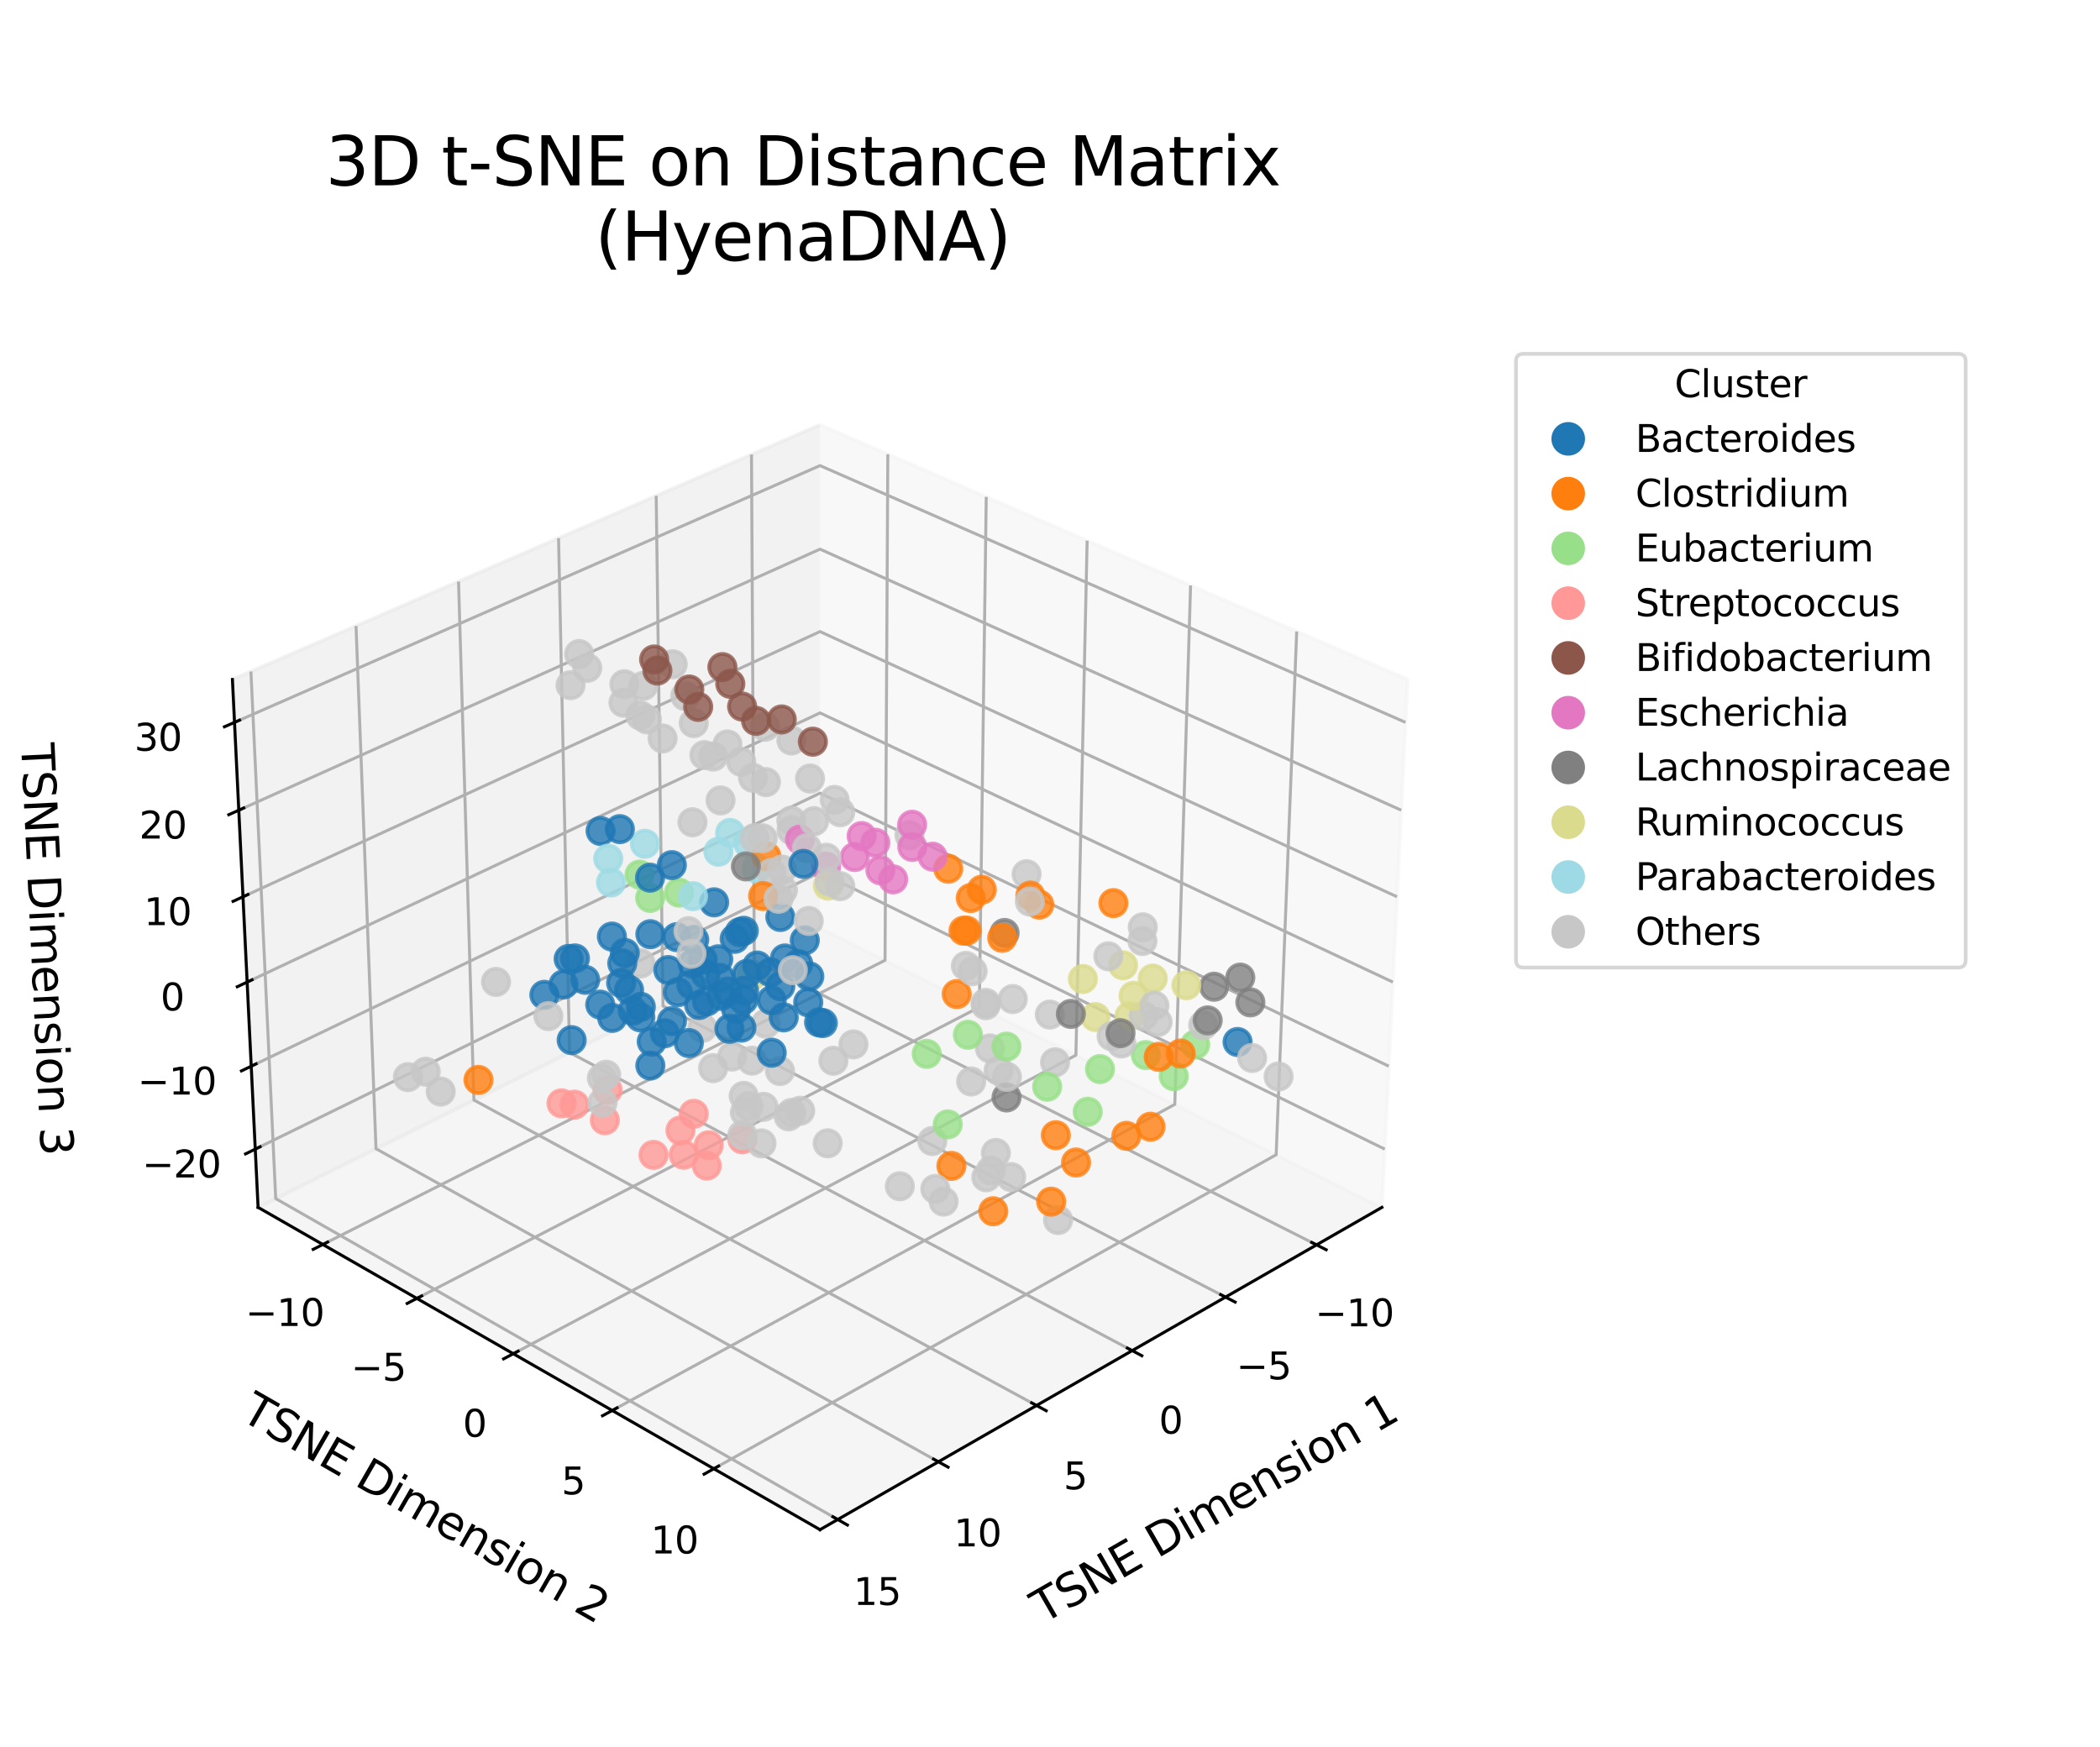 <?xml version="1.0" encoding="utf-8" standalone="no"?>
<!DOCTYPE svg PUBLIC "-//W3C//DTD SVG 1.1//EN"
  "http://www.w3.org/Graphics/SVG/1.1/DTD/svg11.dtd">
<svg xmlns:xlink="http://www.w3.org/1999/xlink" width="562.73pt" height="468.206pt" viewBox="0 0 562.73 468.206" xmlns="http://www.w3.org/2000/svg" version="1.1">
 <defs>
  <style type="text/css">*{stroke-linejoin: round; stroke-linecap: butt}</style>
 </defs>
 <g id="figure_1">
  <g id="patch_1">
   <path d="M 0 468.206 
L 562.73 468.206 
L 562.73 -0 
L 0 -0 
z
" style="fill: #ffffff"/>
  </g>
  <g id="patch_2">
   <path d="M 46.011 428.137 
L 384.315 428.137 
L 384.315 89.833 
L 46.011 89.833 
z
" style="fill: #ffffff"/>
  </g>
  <g id="pane3d_1">
   <g id="patch_3">
    <path d="M 219.735 248.69 
L 370.31 323.57 
L 377.185 182.1 
L 219.735 113.855 
" style="fill: #f2f2f2; opacity: 0.5; stroke: #f2f2f2; stroke-linejoin: miter"/>
   </g>
  </g>
  <g id="pane3d_2">
   <g id="patch_4">
    <path d="M 219.735 248.69 
L 69.159 323.57 
L 62.284 182.1 
L 219.735 113.855 
" style="fill: #e6e6e6; opacity: 0.5; stroke: #e6e6e6; stroke-linejoin: miter"/>
   </g>
  </g>
  <g id="pane3d_3">
   <g id="patch_5">
    <path d="M 219.735 248.69 
L 69.159 323.57 
L 219.735 409.948 
L 370.31 323.57 
" style="fill: #ececec; opacity: 0.5; stroke: #ececec; stroke-linejoin: miter"/>
   </g>
  </g>
  <g id="grid3d_1">
   <g id="Line3DCollection_1">
    <path d="M 352.787 333.622 
L 202.132 257.444 
L 201.378 121.812 
" style="fill: none; stroke: #b0b0b0; stroke-width: 0.8"/>
    <path d="M 328.391 347.617 
L 177.662 269.613 
L 175.837 132.882 
" style="fill: none; stroke: #b0b0b0; stroke-width: 0.8"/>
    <path d="M 303.387 361.96 
L 152.622 282.064 
L 149.676 144.221 
" style="fill: none; stroke: #b0b0b0; stroke-width: 0.8"/>
    <path d="M 277.75 376.667 
L 126.994 294.809 
L 122.872 155.839 
" style="fill: none; stroke: #b0b0b0; stroke-width: 0.8"/>
    <path d="M 251.457 391.75 
L 100.755 307.858 
L 95.401 167.745 
" style="fill: none; stroke: #b0b0b0; stroke-width: 0.8"/>
    <path d="M 224.482 407.225 
L 73.884 321.22 
L 67.238 179.952 
" style="fill: none; stroke: #b0b0b0; stroke-width: 0.8"/>
   </g>
  </g>
  <g id="grid3d_2">
   <g id="Line3DCollection_2">
    <path d="M 237.907 121.732 
L 237.16 257.356 
L 86.506 333.521 
" style="fill: none; stroke: #b0b0b0; stroke-width: 0.8"/>
    <path d="M 264.281 133.163 
L 262.428 269.921 
L 111.697 347.972 
" style="fill: none; stroke: #b0b0b0; stroke-width: 0.8"/>
    <path d="M 291.316 144.881 
L 288.304 282.789 
L 137.538 362.796 
" style="fill: none; stroke: #b0b0b0; stroke-width: 0.8"/>
    <path d="M 319.038 156.897 
L 314.808 295.969 
L 164.054 378.007 
" style="fill: none; stroke: #b0b0b0; stroke-width: 0.8"/>
    <path d="M 347.473 169.221 
L 341.965 309.474 
L 191.272 393.621 
" style="fill: none; stroke: #b0b0b0; stroke-width: 0.8"/>
   </g>
  </g>
  <g id="grid3d_3">
   <g id="Line3DCollection_3">
    <path d="M 68.401 307.961 
L 219.735 233.774 
L 371.068 307.961 
" style="fill: none; stroke: #b0b0b0; stroke-width: 0.8"/>
    <path d="M 67.321 285.74 
L 219.735 212.555 
L 372.148 285.74 
" style="fill: none; stroke: #b0b0b0; stroke-width: 0.8"/>
    <path d="M 66.225 263.2 
L 219.735 191.052 
L 373.244 263.2 
" style="fill: none; stroke: #b0b0b0; stroke-width: 0.8"/>
    <path d="M 65.114 240.333 
L 219.735 169.259 
L 374.355 240.333 
" style="fill: none; stroke: #b0b0b0; stroke-width: 0.8"/>
    <path d="M 63.986 217.133 
L 219.735 147.169 
L 375.483 217.133 
" style="fill: none; stroke: #b0b0b0; stroke-width: 0.8"/>
    <path d="M 62.842 193.592 
L 219.735 124.778 
L 376.627 193.592 
" style="fill: none; stroke: #b0b0b0; stroke-width: 0.8"/>
   </g>
  </g>
  <g id="axis3d_1">
   <g id="line2d_1">
    <path d="M 370.31 323.57 
L 219.735 409.948 
" style="fill: none; stroke: #000000; stroke-width: 0.8; stroke-linecap: square"/>
   </g>
   <g id="xtick_1">
    <g id="line2d_2">
     <path d="M 351.495 332.969 
L 355.373 334.93 
" style="fill: none; stroke: #000000; stroke-width: 0.8; stroke-linecap: square"/>
    </g>
    <g id="text_1">
     <!-- −10 -->
     <g transform="translate(352.41 355.456) scale(0.1 -0.1)">
      <defs>
       <path id="DejaVuSans-2212" d="M 678 2272 
L 4684 2272 
L 4684 1741 
L 678 1741 
L 678 2272 
z
" transform="scale(0.016)"/>
       <path id="DejaVuSans-31" d="M 794 531 
L 1825 531 
L 1825 4091 
L 703 3866 
L 703 4441 
L 1819 4666 
L 2450 4666 
L 2450 531 
L 3481 531 
L 3481 0 
L 794 0 
L 794 531 
z
" transform="scale(0.016)"/>
       <path id="DejaVuSans-30" d="M 2034 4250 
Q 1547 4250 1301 3770 
Q 1056 3291 1056 2328 
Q 1056 1369 1301 889 
Q 1547 409 2034 409 
Q 2525 409 2770 889 
Q 3016 1369 3016 2328 
Q 3016 3291 2770 3770 
Q 2525 4250 2034 4250 
z
M 2034 4750 
Q 2819 4750 3233 4129 
Q 3647 3509 3647 2328 
Q 3647 1150 3233 529 
Q 2819 -91 2034 -91 
Q 1250 -91 836 529 
Q 422 1150 422 2328 
Q 422 3509 836 4129 
Q 1250 4750 2034 4750 
z
" transform="scale(0.016)"/>
      </defs>
      <use xlink:href="#DejaVuSans-2212"/>
      <use xlink:href="#DejaVuSans-31" x="83.789"/>
      <use xlink:href="#DejaVuSans-30" x="147.412"/>
     </g>
    </g>
   </g>
   <g id="xtick_2">
    <g id="line2d_3">
     <path d="M 327.098 346.947 
L 330.982 348.957 
" style="fill: none; stroke: #000000; stroke-width: 0.8; stroke-linecap: square"/>
    </g>
    <g id="text_2">
     <!-- −5 -->
     <g transform="translate(331.277 369.652) scale(0.1 -0.1)">
      <defs>
       <path id="DejaVuSans-35" d="M 691 4666 
L 3169 4666 
L 3169 4134 
L 1269 4134 
L 1269 2991 
Q 1406 3038 1543 3061 
Q 1681 3084 1819 3084 
Q 2600 3084 3056 2656 
Q 3513 2228 3513 1497 
Q 3513 744 3044 326 
Q 2575 -91 1722 -91 
Q 1428 -91 1123 -41 
Q 819 9 494 109 
L 494 744 
Q 775 591 1075 516 
Q 1375 441 1709 441 
Q 2250 441 2565 725 
Q 2881 1009 2881 1497 
Q 2881 1984 2565 2268 
Q 2250 2553 1709 2553 
Q 1456 2553 1204 2497 
Q 953 2441 691 2322 
L 691 4666 
z
" transform="scale(0.016)"/>
      </defs>
      <use xlink:href="#DejaVuSans-2212"/>
      <use xlink:href="#DejaVuSans-35" x="83.789"/>
     </g>
    </g>
   </g>
   <g id="xtick_3">
    <g id="line2d_4">
     <path d="M 302.093 361.275 
L 305.98 363.335 
" style="fill: none; stroke: #000000; stroke-width: 0.8; stroke-linecap: square"/>
    </g>
    <g id="text_3">
     <!-- 0 -->
     <g transform="translate(310.544 384.204) scale(0.1 -0.1)">
      <use xlink:href="#DejaVuSans-30"/>
     </g>
    </g>
   </g>
   <g id="xtick_4">
    <g id="line2d_5">
     <path d="M 276.455 375.964 
L 280.346 378.076 
" style="fill: none; stroke: #000000; stroke-width: 0.8; stroke-linecap: square"/>
    </g>
    <g id="text_4">
     <!-- 5 -->
     <g transform="translate(284.99 399.124) scale(0.1 -0.1)">
      <use xlink:href="#DejaVuSans-35"/>
     </g>
    </g>
   </g>
   <g id="xtick_5">
    <g id="line2d_6">
     <path d="M 250.161 391.029 
L 254.054 393.196 
" style="fill: none; stroke: #000000; stroke-width: 0.8; stroke-linecap: square"/>
    </g>
    <g id="text_5">
     <!-- 10 -->
     <g transform="translate(255.599 414.426) scale(0.1 -0.1)">
      <use xlink:href="#DejaVuSans-31"/>
      <use xlink:href="#DejaVuSans-30" x="63.623"/>
     </g>
    </g>
   </g>
   <g id="xtick_6">
    <g id="line2d_7">
     <path d="M 223.186 406.485 
L 227.08 408.708 
" style="fill: none; stroke: #000000; stroke-width: 0.8; stroke-linecap: square"/>
    </g>
    <g id="text_6">
     <!-- 15 -->
     <g transform="translate(228.708 430.127) scale(0.1 -0.1)">
      <use xlink:href="#DejaVuSans-31"/>
      <use xlink:href="#DejaVuSans-35" x="63.623"/>
     </g>
    </g>
   </g>
   <g id="text_7">
    <!-- TSNE Dimension 1 -->
    <g transform="translate(279.512 435.268) rotate(-29.841) scale(0.12 -0.12)">
     <defs>
      <path id="DejaVuSans-54" d="M -19 4666 
L 3928 4666 
L 3928 4134 
L 2272 4134 
L 2272 0 
L 1638 0 
L 1638 4134 
L -19 4134 
L -19 4666 
z
" transform="scale(0.016)"/>
      <path id="DejaVuSans-53" d="M 3425 4513 
L 3425 3897 
Q 3066 4069 2747 4153 
Q 2428 4238 2131 4238 
Q 1616 4238 1336 4038 
Q 1056 3838 1056 3469 
Q 1056 3159 1242 3001 
Q 1428 2844 1947 2747 
L 2328 2669 
Q 3034 2534 3370 2195 
Q 3706 1856 3706 1288 
Q 3706 609 3251 259 
Q 2797 -91 1919 -91 
Q 1588 -91 1214 -16 
Q 841 59 441 206 
L 441 856 
Q 825 641 1194 531 
Q 1563 422 1919 422 
Q 2459 422 2753 634 
Q 3047 847 3047 1241 
Q 3047 1584 2836 1778 
Q 2625 1972 2144 2069 
L 1759 2144 
Q 1053 2284 737 2584 
Q 422 2884 422 3419 
Q 422 4038 858 4394 
Q 1294 4750 2059 4750 
Q 2388 4750 2728 4690 
Q 3069 4631 3425 4513 
z
" transform="scale(0.016)"/>
      <path id="DejaVuSans-4e" d="M 628 4666 
L 1478 4666 
L 3547 763 
L 3547 4666 
L 4159 4666 
L 4159 0 
L 3309 0 
L 1241 3903 
L 1241 0 
L 628 0 
L 628 4666 
z
" transform="scale(0.016)"/>
      <path id="DejaVuSans-45" d="M 628 4666 
L 3578 4666 
L 3578 4134 
L 1259 4134 
L 1259 2753 
L 3481 2753 
L 3481 2222 
L 1259 2222 
L 1259 531 
L 3634 531 
L 3634 0 
L 628 0 
L 628 4666 
z
" transform="scale(0.016)"/>
      <path id="DejaVuSans-20" transform="scale(0.016)"/>
      <path id="DejaVuSans-44" d="M 1259 4147 
L 1259 519 
L 2022 519 
Q 2988 519 3436 956 
Q 3884 1394 3884 2338 
Q 3884 3275 3436 3711 
Q 2988 4147 2022 4147 
L 1259 4147 
z
M 628 4666 
L 1925 4666 
Q 3281 4666 3915 4102 
Q 4550 3538 4550 2338 
Q 4550 1131 3912 565 
Q 3275 0 1925 0 
L 628 0 
L 628 4666 
z
" transform="scale(0.016)"/>
      <path id="DejaVuSans-69" d="M 603 3500 
L 1178 3500 
L 1178 0 
L 603 0 
L 603 3500 
z
M 603 4863 
L 1178 4863 
L 1178 4134 
L 603 4134 
L 603 4863 
z
" transform="scale(0.016)"/>
      <path id="DejaVuSans-6d" d="M 3328 2828 
Q 3544 3216 3844 3400 
Q 4144 3584 4550 3584 
Q 5097 3584 5394 3201 
Q 5691 2819 5691 2113 
L 5691 0 
L 5113 0 
L 5113 2094 
Q 5113 2597 4934 2840 
Q 4756 3084 4391 3084 
Q 3944 3084 3684 2787 
Q 3425 2491 3425 1978 
L 3425 0 
L 2847 0 
L 2847 2094 
Q 2847 2600 2669 2842 
Q 2491 3084 2119 3084 
Q 1678 3084 1418 2786 
Q 1159 2488 1159 1978 
L 1159 0 
L 581 0 
L 581 3500 
L 1159 3500 
L 1159 2956 
Q 1356 3278 1631 3431 
Q 1906 3584 2284 3584 
Q 2666 3584 2933 3390 
Q 3200 3197 3328 2828 
z
" transform="scale(0.016)"/>
      <path id="DejaVuSans-65" d="M 3597 1894 
L 3597 1613 
L 953 1613 
Q 991 1019 1311 708 
Q 1631 397 2203 397 
Q 2534 397 2845 478 
Q 3156 559 3463 722 
L 3463 178 
Q 3153 47 2828 -22 
Q 2503 -91 2169 -91 
Q 1331 -91 842 396 
Q 353 884 353 1716 
Q 353 2575 817 3079 
Q 1281 3584 2069 3584 
Q 2775 3584 3186 3129 
Q 3597 2675 3597 1894 
z
M 3022 2063 
Q 3016 2534 2758 2815 
Q 2500 3097 2075 3097 
Q 1594 3097 1305 2825 
Q 1016 2553 972 2059 
L 3022 2063 
z
" transform="scale(0.016)"/>
      <path id="DejaVuSans-6e" d="M 3513 2113 
L 3513 0 
L 2938 0 
L 2938 2094 
Q 2938 2591 2744 2837 
Q 2550 3084 2163 3084 
Q 1697 3084 1428 2787 
Q 1159 2491 1159 1978 
L 1159 0 
L 581 0 
L 581 3500 
L 1159 3500 
L 1159 2956 
Q 1366 3272 1645 3428 
Q 1925 3584 2291 3584 
Q 2894 3584 3203 3211 
Q 3513 2838 3513 2113 
z
" transform="scale(0.016)"/>
      <path id="DejaVuSans-73" d="M 2834 3397 
L 2834 2853 
Q 2591 2978 2328 3040 
Q 2066 3103 1784 3103 
Q 1356 3103 1142 2972 
Q 928 2841 928 2578 
Q 928 2378 1081 2264 
Q 1234 2150 1697 2047 
L 1894 2003 
Q 2506 1872 2764 1633 
Q 3022 1394 3022 966 
Q 3022 478 2636 193 
Q 2250 -91 1575 -91 
Q 1294 -91 989 -36 
Q 684 19 347 128 
L 347 722 
Q 666 556 975 473 
Q 1284 391 1588 391 
Q 1994 391 2212 530 
Q 2431 669 2431 922 
Q 2431 1156 2273 1281 
Q 2116 1406 1581 1522 
L 1381 1569 
Q 847 1681 609 1914 
Q 372 2147 372 2553 
Q 372 3047 722 3315 
Q 1072 3584 1716 3584 
Q 2034 3584 2315 3537 
Q 2597 3491 2834 3397 
z
" transform="scale(0.016)"/>
      <path id="DejaVuSans-6f" d="M 1959 3097 
Q 1497 3097 1228 2736 
Q 959 2375 959 1747 
Q 959 1119 1226 758 
Q 1494 397 1959 397 
Q 2419 397 2687 759 
Q 2956 1122 2956 1747 
Q 2956 2369 2687 2733 
Q 2419 3097 1959 3097 
z
M 1959 3584 
Q 2709 3584 3137 3096 
Q 3566 2609 3566 1747 
Q 3566 888 3137 398 
Q 2709 -91 1959 -91 
Q 1206 -91 779 398 
Q 353 888 353 1747 
Q 353 2609 779 3096 
Q 1206 3584 1959 3584 
z
" transform="scale(0.016)"/>
     </defs>
     <use xlink:href="#DejaVuSans-54"/>
     <use xlink:href="#DejaVuSans-53" x="61.084"/>
     <use xlink:href="#DejaVuSans-4e" x="124.561"/>
     <use xlink:href="#DejaVuSans-45" x="199.365"/>
     <use xlink:href="#DejaVuSans-20" x="262.549"/>
     <use xlink:href="#DejaVuSans-44" x="294.336"/>
     <use xlink:href="#DejaVuSans-69" x="371.338"/>
     <use xlink:href="#DejaVuSans-6d" x="399.121"/>
     <use xlink:href="#DejaVuSans-65" x="496.533"/>
     <use xlink:href="#DejaVuSans-6e" x="558.057"/>
     <use xlink:href="#DejaVuSans-73" x="621.436"/>
     <use xlink:href="#DejaVuSans-69" x="673.535"/>
     <use xlink:href="#DejaVuSans-6f" x="701.318"/>
     <use xlink:href="#DejaVuSans-6e" x="762.5"/>
     <use xlink:href="#DejaVuSans-20" x="825.879"/>
     <use xlink:href="#DejaVuSans-31" x="857.666"/>
    </g>
   </g>
  </g>
  <g id="axis3d_2">
   <g id="line2d_8">
    <path d="M 69.159 323.57 
L 219.735 409.948 
" style="fill: none; stroke: #000000; stroke-width: 0.8; stroke-linecap: square"/>
   </g>
   <g id="xtick_7">
    <g id="line2d_9">
     <path d="M 87.798 332.868 
L 83.92 334.829 
" style="fill: none; stroke: #000000; stroke-width: 0.8; stroke-linecap: square"/>
    </g>
    <g id="text_8">
     <!-- −10 -->
     <g transform="translate(65.779 355.354) scale(0.1 -0.1)">
      <use xlink:href="#DejaVuSans-2212"/>
      <use xlink:href="#DejaVuSans-31" x="83.789"/>
      <use xlink:href="#DejaVuSans-30" x="147.412"/>
     </g>
    </g>
   </g>
   <g id="xtick_8">
    <g id="line2d_10">
     <path d="M 112.99 347.302 
L 109.107 349.313 
" style="fill: none; stroke: #000000; stroke-width: 0.8; stroke-linecap: square"/>
    </g>
    <g id="text_9">
     <!-- −5 -->
     <g transform="translate(94.067 370.013) scale(0.1 -0.1)">
      <use xlink:href="#DejaVuSans-2212"/>
      <use xlink:href="#DejaVuSans-35" x="83.789"/>
     </g>
    </g>
   </g>
   <g id="xtick_9">
    <g id="line2d_11">
     <path d="M 138.832 362.109 
L 134.945 364.172 
" style="fill: none; stroke: #000000; stroke-width: 0.8; stroke-linecap: square"/>
    </g>
    <g id="text_10">
     <!-- 0 -->
     <g transform="translate(124.014 385.051) scale(0.1 -0.1)">
      <use xlink:href="#DejaVuSans-30"/>
     </g>
    </g>
   </g>
   <g id="xtick_10">
    <g id="line2d_12">
     <path d="M 165.349 377.302 
L 161.458 379.419 
" style="fill: none; stroke: #000000; stroke-width: 0.8; stroke-linecap: square"/>
    </g>
    <g id="text_11">
     <!-- 5 -->
     <g transform="translate(150.444 400.483) scale(0.1 -0.1)">
      <use xlink:href="#DejaVuSans-35"/>
     </g>
    </g>
   </g>
   <g id="xtick_11">
    <g id="line2d_13">
     <path d="M 192.568 392.897 
L 188.675 395.071 
" style="fill: none; stroke: #000000; stroke-width: 0.8; stroke-linecap: square"/>
    </g>
    <g id="text_12">
     <!-- 10 -->
     <g transform="translate(174.395 416.324) scale(0.1 -0.1)">
      <use xlink:href="#DejaVuSans-31"/>
      <use xlink:href="#DejaVuSans-30" x="63.623"/>
     </g>
    </g>
   </g>
   <g id="text_13">
    <!-- TSNE Dimension 2 -->
    <g transform="translate(64.062 380.257) rotate(-330.159) scale(0.12 -0.12)">
     <defs>
      <path id="DejaVuSans-32" d="M 1228 531 
L 3431 531 
L 3431 0 
L 469 0 
L 469 531 
Q 828 903 1448 1529 
Q 2069 2156 2228 2338 
Q 2531 2678 2651 2914 
Q 2772 3150 2772 3378 
Q 2772 3750 2511 3984 
Q 2250 4219 1831 4219 
Q 1534 4219 1204 4116 
Q 875 4013 500 3803 
L 500 4441 
Q 881 4594 1212 4672 
Q 1544 4750 1819 4750 
Q 2544 4750 2975 4387 
Q 3406 4025 3406 3419 
Q 3406 3131 3298 2873 
Q 3191 2616 2906 2266 
Q 2828 2175 2409 1742 
Q 1991 1309 1228 531 
z
" transform="scale(0.016)"/>
     </defs>
     <use xlink:href="#DejaVuSans-54"/>
     <use xlink:href="#DejaVuSans-53" x="61.084"/>
     <use xlink:href="#DejaVuSans-4e" x="124.561"/>
     <use xlink:href="#DejaVuSans-45" x="199.365"/>
     <use xlink:href="#DejaVuSans-20" x="262.549"/>
     <use xlink:href="#DejaVuSans-44" x="294.336"/>
     <use xlink:href="#DejaVuSans-69" x="371.338"/>
     <use xlink:href="#DejaVuSans-6d" x="399.121"/>
     <use xlink:href="#DejaVuSans-65" x="496.533"/>
     <use xlink:href="#DejaVuSans-6e" x="558.057"/>
     <use xlink:href="#DejaVuSans-73" x="621.436"/>
     <use xlink:href="#DejaVuSans-69" x="673.535"/>
     <use xlink:href="#DejaVuSans-6f" x="701.318"/>
     <use xlink:href="#DejaVuSans-6e" x="762.5"/>
     <use xlink:href="#DejaVuSans-20" x="825.879"/>
     <use xlink:href="#DejaVuSans-32" x="857.666"/>
    </g>
   </g>
  </g>
  <g id="axis3d_3">
   <g id="line2d_14">
    <path d="M 69.159 323.57 
L 62.284 182.1 
" style="fill: none; stroke: #000000; stroke-width: 0.8; stroke-linecap: square"/>
   </g>
   <g id="xtick_12">
    <g id="line2d_15">
     <path d="M 69.697 307.326 
L 65.803 309.235 
" style="fill: none; stroke: #000000; stroke-width: 0.8; stroke-linecap: square"/>
    </g>
    <g id="text_14">
     <!-- −20 -->
     <g transform="translate(38.094 315.56) scale(0.1 -0.1)">
      <use xlink:href="#DejaVuSans-2212"/>
      <use xlink:href="#DejaVuSans-32" x="83.789"/>
      <use xlink:href="#DejaVuSans-30" x="147.412"/>
     </g>
    </g>
   </g>
   <g id="xtick_13">
    <g id="line2d_16">
     <path d="M 68.627 285.113 
L 64.703 286.997 
" style="fill: none; stroke: #000000; stroke-width: 0.8; stroke-linecap: square"/>
    </g>
    <g id="text_15">
     <!-- −10 -->
     <g transform="translate(36.873 293.339) scale(0.1 -0.1)">
      <use xlink:href="#DejaVuSans-2212"/>
      <use xlink:href="#DejaVuSans-31" x="83.789"/>
      <use xlink:href="#DejaVuSans-30" x="147.412"/>
     </g>
    </g>
   </g>
   <g id="xtick_14">
    <g id="line2d_17">
     <path d="M 67.542 262.581 
L 63.587 264.44 
" style="fill: none; stroke: #000000; stroke-width: 0.8; stroke-linecap: square"/>
    </g>
    <g id="text_16">
     <!-- 0 -->
     <g transform="translate(43.006 270.799) scale(0.1 -0.1)">
      <use xlink:href="#DejaVuSans-30"/>
     </g>
    </g>
   </g>
   <g id="xtick_15">
    <g id="line2d_18">
     <path d="M 66.441 239.724 
L 62.456 241.555 
" style="fill: none; stroke: #000000; stroke-width: 0.8; stroke-linecap: square"/>
    </g>
    <g id="text_17">
     <!-- 10 -->
     <g transform="translate(38.568 247.932) scale(0.1 -0.1)">
      <use xlink:href="#DejaVuSans-31"/>
      <use xlink:href="#DejaVuSans-30" x="63.623"/>
     </g>
    </g>
   </g>
   <g id="xtick_16">
    <g id="line2d_19">
     <path d="M 65.323 216.533 
L 61.307 218.337 
" style="fill: none; stroke: #000000; stroke-width: 0.8; stroke-linecap: square"/>
    </g>
    <g id="text_18">
     <!-- 20 -->
     <g transform="translate(37.293 224.732) scale(0.1 -0.1)">
      <use xlink:href="#DejaVuSans-32"/>
      <use xlink:href="#DejaVuSans-30" x="63.623"/>
     </g>
    </g>
   </g>
   <g id="xtick_17">
    <g id="line2d_20">
     <path d="M 64.19 193.001 
L 60.142 194.776 
" style="fill: none; stroke: #000000; stroke-width: 0.8; stroke-linecap: square"/>
    </g>
    <g id="text_19">
     <!-- 30 -->
     <g transform="translate(36 201.191) scale(0.1 -0.1)">
      <defs>
       <path id="DejaVuSans-33" d="M 2597 2516 
Q 3050 2419 3304 2112 
Q 3559 1806 3559 1356 
Q 3559 666 3084 287 
Q 2609 -91 1734 -91 
Q 1441 -91 1130 -33 
Q 819 25 488 141 
L 488 750 
Q 750 597 1062 519 
Q 1375 441 1716 441 
Q 2309 441 2620 675 
Q 2931 909 2931 1356 
Q 2931 1769 2642 2001 
Q 2353 2234 1838 2234 
L 1294 2234 
L 1294 2753 
L 1863 2753 
Q 2328 2753 2575 2939 
Q 2822 3125 2822 3475 
Q 2822 3834 2567 4026 
Q 2313 4219 1838 4219 
Q 1578 4219 1281 4162 
Q 984 4106 628 3988 
L 628 4550 
Q 988 4650 1302 4700 
Q 1616 4750 1894 4750 
Q 2613 4750 3031 4423 
Q 3450 4097 3450 3541 
Q 3450 3153 3228 2886 
Q 3006 2619 2597 2516 
z
" transform="scale(0.016)"/>
      </defs>
      <use xlink:href="#DejaVuSans-33"/>
      <use xlink:href="#DejaVuSans-30" x="63.623"/>
     </g>
    </g>
   </g>
   <g id="text_20">
    <!-- TSNE Dimension 3 -->
    <g transform="translate(5.641 199.363) rotate(-272.782) scale(0.12 -0.12)">
     <use xlink:href="#DejaVuSans-54"/>
     <use xlink:href="#DejaVuSans-53" x="61.084"/>
     <use xlink:href="#DejaVuSans-4e" x="124.561"/>
     <use xlink:href="#DejaVuSans-45" x="199.365"/>
     <use xlink:href="#DejaVuSans-20" x="262.549"/>
     <use xlink:href="#DejaVuSans-44" x="294.336"/>
     <use xlink:href="#DejaVuSans-69" x="371.338"/>
     <use xlink:href="#DejaVuSans-6d" x="399.121"/>
     <use xlink:href="#DejaVuSans-65" x="496.533"/>
     <use xlink:href="#DejaVuSans-6e" x="558.057"/>
     <use xlink:href="#DejaVuSans-73" x="621.436"/>
     <use xlink:href="#DejaVuSans-69" x="673.535"/>
     <use xlink:href="#DejaVuSans-6f" x="701.318"/>
     <use xlink:href="#DejaVuSans-6e" x="762.5"/>
     <use xlink:href="#DejaVuSans-20" x="825.879"/>
     <use xlink:href="#DejaVuSans-33" x="857.666"/>
    </g>
   </g>
  </g>
  <g id="axes_1">
   <g id="Path3DCollection_1">
    <defs>
     <path id="C0_0_e50f9d02f7" d="M 0 3.536 
C 0.938 3.536 1.837 3.163 2.5 2.5 
C 3.163 1.837 3.536 0.938 3.536 -0 
C 3.536 -0.938 3.163 -1.837 2.5 -2.5 
C 1.837 -3.163 0.938 -3.536 0 -3.536 
C -0.938 -3.536 -1.837 -3.163 -2.5 -2.5 
C -3.163 -1.837 -3.536 -0.938 -3.536 0 
C -3.536 0.938 -3.163 1.837 -2.5 2.5 
C -1.837 3.163 -0.938 3.536 0 3.536 
z
"/>
    </defs>
    <g clip-path="url(#p6415c2ae79)">
     <use xlink:href="#C0_0_e50f9d02f7" x="171.376" y="234.405" style="fill: #98df8a; fill-opacity: 0.8; stroke: #98df8a; stroke-opacity: 0.8"/>
    </g>
    <g clip-path="url(#p6415c2ae79)">
     <use xlink:href="#C0_0_e50f9d02f7" x="181.956" y="239.217" style="fill: #98df8a; fill-opacity: 0.8; stroke: #98df8a; stroke-opacity: 0.8"/>
    </g>
    <g clip-path="url(#p6415c2ae79)">
     <use xlink:href="#C0_0_e50f9d02f7" x="174.223" y="240.641" style="fill: #98df8a; fill-opacity: 0.8; stroke: #98df8a; stroke-opacity: 0.8"/>
    </g>
    <g clip-path="url(#p6415c2ae79)">
     <use xlink:href="#C0_0_e50f9d02f7" x="188.228" y="275.481" style="fill: #c7c7c7; fill-opacity: 0.8; stroke: #c7c7c7; stroke-opacity: 0.8"/>
    </g>
    <g clip-path="url(#p6415c2ae79)">
     <use xlink:href="#C0_0_e50f9d02f7" x="228.695" y="279.901" style="fill: #c7c7c7; fill-opacity: 0.8; stroke: #c7c7c7; stroke-opacity: 0.8"/>
    </g>
    <g clip-path="url(#p6415c2ae79)">
     <use xlink:href="#C0_0_e50f9d02f7" x="201.522" y="284.247" style="fill: #c7c7c7; fill-opacity: 0.8; stroke: #c7c7c7; stroke-opacity: 0.8"/>
    </g>
    <g clip-path="url(#p6415c2ae79)">
     <use xlink:href="#C0_0_e50f9d02f7" x="171.668" y="258.195" style="fill: #c7c7c7; fill-opacity: 0.8; stroke: #c7c7c7; stroke-opacity: 0.8"/>
    </g>
    <g clip-path="url(#p6415c2ae79)">
     <use xlink:href="#C0_0_e50f9d02f7" x="223.321" y="284.29" style="fill: #c7c7c7; fill-opacity: 0.8; stroke: #c7c7c7; stroke-opacity: 0.8"/>
    </g>
    <g clip-path="url(#p6415c2ae79)">
     <use xlink:href="#C0_0_e50f9d02f7" x="201.51" y="261.478" style="fill: #dbdb8d; fill-opacity: 0.8; stroke: #dbdb8d; stroke-opacity: 0.8"/>
    </g>
    <g clip-path="url(#p6415c2ae79)">
     <use xlink:href="#C0_0_e50f9d02f7" x="196.167" y="283.157" style="fill: #c7c7c7; fill-opacity: 0.8; stroke: #c7c7c7; stroke-opacity: 0.8"/>
    </g>
    <g clip-path="url(#p6415c2ae79)">
     <use xlink:href="#C0_0_e50f9d02f7" x="188.308" y="257.237" style="fill: #1f77b4; fill-opacity: 0.8; stroke: #1f77b4; stroke-opacity: 0.8"/>
    </g>
    <g clip-path="url(#p6415c2ae79)">
     <use xlink:href="#C0_0_e50f9d02f7" x="204.613" y="296.63" style="fill: #c7c7c7; fill-opacity: 0.8; stroke: #c7c7c7; stroke-opacity: 0.8"/>
    </g>
    <g clip-path="url(#p6415c2ae79)">
     <use xlink:href="#C0_0_e50f9d02f7" x="209.017" y="287.034" style="fill: #c7c7c7; fill-opacity: 0.8; stroke: #c7c7c7; stroke-opacity: 0.8"/>
    </g>
    <g clip-path="url(#p6415c2ae79)">
     <use xlink:href="#C0_0_e50f9d02f7" x="298.357" y="242.031" style="fill: #ff7f0e; fill-opacity: 0.8; stroke: #ff7f0e; stroke-opacity: 0.8"/>
    </g>
    <g clip-path="url(#p6415c2ae79)">
     <use xlink:href="#C0_0_e50f9d02f7" x="185.904" y="298.502" style="fill: #ff9896; fill-opacity: 0.8; stroke: #ff9896; stroke-opacity: 0.8"/>
    </g>
    <g clip-path="url(#p6415c2ae79)">
     <use xlink:href="#C0_0_e50f9d02f7" x="199.288" y="293.697" style="fill: #c7c7c7; fill-opacity: 0.8; stroke: #c7c7c7; stroke-opacity: 0.8"/>
    </g>
    <g clip-path="url(#p6415c2ae79)">
     <use xlink:href="#C0_0_e50f9d02f7" x="209.108" y="245.751" style="fill: #1f77b4; fill-opacity: 0.8; stroke: #1f77b4; stroke-opacity: 0.8"/>
    </g>
    <g clip-path="url(#p6415c2ae79)">
     <use xlink:href="#C0_0_e50f9d02f7" x="225.156" y="217.679" style="fill: #c7c7c7; fill-opacity: 0.8; stroke: #c7c7c7; stroke-opacity: 0.8"/>
    </g>
    <g clip-path="url(#p6415c2ae79)">
     <use xlink:href="#C0_0_e50f9d02f7" x="223.655" y="214.375" style="fill: #c7c7c7; fill-opacity: 0.8; stroke: #c7c7c7; stroke-opacity: 0.8"/>
    </g>
    <g clip-path="url(#p6415c2ae79)">
     <use xlink:href="#C0_0_e50f9d02f7" x="193.086" y="214.505" style="fill: #c7c7c7; fill-opacity: 0.8; stroke: #c7c7c7; stroke-opacity: 0.8"/>
    </g>
    <g clip-path="url(#p6415c2ae79)">
     <use xlink:href="#C0_0_e50f9d02f7" x="212.077" y="298.265" style="fill: #c7c7c7; fill-opacity: 0.8; stroke: #c7c7c7; stroke-opacity: 0.8"/>
    </g>
    <g clip-path="url(#p6415c2ae79)">
     <use xlink:href="#C0_0_e50f9d02f7" x="189.438" y="268.361" style="fill: #1f77b4; fill-opacity: 0.8; stroke: #1f77b4; stroke-opacity: 0.8"/>
    </g>
    <g clip-path="url(#p6415c2ae79)">
     <use xlink:href="#C0_0_e50f9d02f7" x="306.227" y="248.517" style="fill: #c7c7c7; fill-opacity: 0.8; stroke: #c7c7c7; stroke-opacity: 0.8"/>
    </g>
    <g clip-path="url(#p6415c2ae79)">
     <use xlink:href="#C0_0_e50f9d02f7" x="199.376" y="265.521" style="fill: #1f77b4; fill-opacity: 0.8; stroke: #1f77b4; stroke-opacity: 0.8"/>
    </g>
    <g clip-path="url(#p6415c2ae79)">
     <use xlink:href="#C0_0_e50f9d02f7" x="267.589" y="286.923" style="fill: #c7c7c7; fill-opacity: 0.8; stroke: #c7c7c7; stroke-opacity: 0.8"/>
    </g>
    <g clip-path="url(#p6415c2ae79)">
     <use xlink:href="#C0_0_e50f9d02f7" x="189.917" y="306.927" style="fill: #ff9896; fill-opacity: 0.8; stroke: #ff9896; stroke-opacity: 0.8"/>
    </g>
    <g clip-path="url(#p6415c2ae79)">
     <use xlink:href="#C0_0_e50f9d02f7" x="191.358" y="241.823" style="fill: #1f77b4; fill-opacity: 0.8; stroke: #1f77b4; stroke-opacity: 0.8"/>
    </g>
    <g clip-path="url(#p6415c2ae79)">
     <use xlink:href="#C0_0_e50f9d02f7" x="205.219" y="274.343" style="fill: #c7c7c7; fill-opacity: 0.8; stroke: #c7c7c7; stroke-opacity: 0.8"/>
    </g>
    <g clip-path="url(#p6415c2ae79)">
     <use xlink:href="#C0_0_e50f9d02f7" x="196.871" y="251.606" style="fill: #1f77b4; fill-opacity: 0.8; stroke: #1f77b4; stroke-opacity: 0.8"/>
    </g>
    <g clip-path="url(#p6415c2ae79)">
     <use xlink:href="#C0_0_e50f9d02f7" x="181.65" y="265.9" style="fill: #1f77b4; fill-opacity: 0.8; stroke: #1f77b4; stroke-opacity: 0.8"/>
    </g>
    <g clip-path="url(#p6415c2ae79)">
     <use xlink:href="#C0_0_e50f9d02f7" x="153.949" y="296.046" style="fill: #ff9896; fill-opacity: 0.8; stroke: #ff9896; stroke-opacity: 0.8"/>
    </g>
    <g clip-path="url(#p6415c2ae79)">
     <use xlink:href="#C0_0_e50f9d02f7" x="162.814" y="292.134" style="fill: #ff9896; fill-opacity: 0.8; stroke: #ff9896; stroke-opacity: 0.8"/>
    </g>
    <g clip-path="url(#p6415c2ae79)">
     <use xlink:href="#C0_0_e50f9d02f7" x="202.924" y="258.758" style="fill: #1f77b4; fill-opacity: 0.8; stroke: #1f77b4; stroke-opacity: 0.8"/>
    </g>
    <g clip-path="url(#p6415c2ae79)">
     <use xlink:href="#C0_0_e50f9d02f7" x="281.319" y="271.906" style="fill: #c7c7c7; fill-opacity: 0.8; stroke: #c7c7c7; stroke-opacity: 0.8"/>
    </g>
    <g clip-path="url(#p6415c2ae79)">
     <use xlink:href="#C0_0_e50f9d02f7" x="160.941" y="222.707" style="fill: #1f77b4; fill-opacity: 0.8; stroke: #1f77b4; stroke-opacity: 0.8"/>
    </g>
    <g clip-path="url(#p6415c2ae79)">
     <use xlink:href="#C0_0_e50f9d02f7" x="180.032" y="231.851" style="fill: #1f77b4; fill-opacity: 0.8; stroke: #1f77b4; stroke-opacity: 0.8"/>
    </g>
    <g clip-path="url(#p6415c2ae79)">
     <use xlink:href="#C0_0_e50f9d02f7" x="180.063" y="273.663" style="fill: #1f77b4; fill-opacity: 0.8; stroke: #1f77b4; stroke-opacity: 0.8"/>
    </g>
    <g clip-path="url(#p6415c2ae79)">
     <use xlink:href="#C0_0_e50f9d02f7" x="182.342" y="302.963" style="fill: #ff9896; fill-opacity: 0.8; stroke: #ff9896; stroke-opacity: 0.8"/>
    </g>
    <g clip-path="url(#p6415c2ae79)">
     <use xlink:href="#C0_0_e50f9d02f7" x="163.967" y="251" style="fill: #1f77b4; fill-opacity: 0.8; stroke: #1f77b4; stroke-opacity: 0.8"/>
    </g>
    <g clip-path="url(#p6415c2ae79)">
     <use xlink:href="#C0_0_e50f9d02f7" x="248.336" y="282.434" style="fill: #98df8a; fill-opacity: 0.8; stroke: #98df8a; stroke-opacity: 0.8"/>
    </g>
    <g clip-path="url(#p6415c2ae79)">
     <use xlink:href="#C0_0_e50f9d02f7" x="265.277" y="280.976" style="fill: #c7c7c7; fill-opacity: 0.8; stroke: #c7c7c7; stroke-opacity: 0.8"/>
    </g>
    <g clip-path="url(#p6415c2ae79)">
     <use xlink:href="#C0_0_e50f9d02f7" x="282.719" y="284.706" style="fill: #c7c7c7; fill-opacity: 0.8; stroke: #c7c7c7; stroke-opacity: 0.8"/>
    </g>
    <g clip-path="url(#p6415c2ae79)">
     <use xlink:href="#C0_0_e50f9d02f7" x="193.001" y="262.076" style="fill: #1f77b4; fill-opacity: 0.8; stroke: #1f77b4; stroke-opacity: 0.8"/>
    </g>
    <g clip-path="url(#p6415c2ae79)">
     <use xlink:href="#C0_0_e50f9d02f7" x="198.913" y="305.333" style="fill: #ff9896; fill-opacity: 0.8; stroke: #ff9896; stroke-opacity: 0.8"/>
    </g>
    <g clip-path="url(#p6415c2ae79)">
     <use xlink:href="#C0_0_e50f9d02f7" x="221.801" y="306.405" style="fill: #c7c7c7; fill-opacity: 0.8; stroke: #c7c7c7; stroke-opacity: 0.8"/>
    </g>
    <g clip-path="url(#p6415c2ae79)">
     <use xlink:href="#C0_0_e50f9d02f7" x="181.37" y="251.157" style="fill: #1f77b4; fill-opacity: 0.8; stroke: #1f77b4; stroke-opacity: 0.8"/>
    </g>
    <g clip-path="url(#p6415c2ae79)">
     <use xlink:href="#C0_0_e50f9d02f7" x="156.81" y="262.587" style="fill: #1f77b4; fill-opacity: 0.8; stroke: #1f77b4; stroke-opacity: 0.8"/>
    </g>
    <g clip-path="url(#p6415c2ae79)">
     <use xlink:href="#C0_0_e50f9d02f7" x="200.452" y="225.934" style="fill: #9edae5; fill-opacity: 0.8; stroke: #9edae5; stroke-opacity: 0.8"/>
    </g>
    <g clip-path="url(#p6415c2ae79)">
     <use xlink:href="#C0_0_e50f9d02f7" x="306.125" y="252.194" style="fill: #c7c7c7; fill-opacity: 0.8; stroke: #c7c7c7; stroke-opacity: 0.8"/>
    </g>
    <g clip-path="url(#p6415c2ae79)">
     <use xlink:href="#C0_0_e50f9d02f7" x="265.526" y="313.696" style="fill: #c7c7c7; fill-opacity: 0.8; stroke: #c7c7c7; stroke-opacity: 0.8"/>
    </g>
    <g clip-path="url(#p6415c2ae79)">
     <use xlink:href="#C0_0_e50f9d02f7" x="172.819" y="226.131" style="fill: #9edae5; fill-opacity: 0.8; stroke: #9edae5; stroke-opacity: 0.8"/>
    </g>
    <g clip-path="url(#p6415c2ae79)">
     <use xlink:href="#C0_0_e50f9d02f7" x="150.465" y="295.686" style="fill: #ff9896; fill-opacity: 0.8; stroke: #ff9896; stroke-opacity: 0.8"/>
    </g>
    <g clip-path="url(#p6415c2ae79)">
     <use xlink:href="#C0_0_e50f9d02f7" x="145.874" y="266.615" style="fill: #1f77b4; fill-opacity: 0.8; stroke: #1f77b4; stroke-opacity: 0.8"/>
    </g>
    <g clip-path="url(#p6415c2ae79)">
     <use xlink:href="#C0_0_e50f9d02f7" x="175.124" y="309.5" style="fill: #ff9896; fill-opacity: 0.8; stroke: #ff9896; stroke-opacity: 0.8"/>
    </g>
    <g clip-path="url(#p6415c2ae79)">
     <use xlink:href="#C0_0_e50f9d02f7" x="161.282" y="288.914" style="fill: #c7c7c7; fill-opacity: 0.8; stroke: #c7c7c7; stroke-opacity: 0.8"/>
    </g>
    <g clip-path="url(#p6415c2ae79)">
     <use xlink:href="#C0_0_e50f9d02f7" x="294.767" y="286.515" style="fill: #98df8a; fill-opacity: 0.8; stroke: #98df8a; stroke-opacity: 0.8"/>
    </g>
    <g clip-path="url(#p6415c2ae79)">
     <use xlink:href="#C0_0_e50f9d02f7" x="154.068" y="256.855" style="fill: #1f77b4; fill-opacity: 0.8; stroke: #1f77b4; stroke-opacity: 0.8"/>
    </g>
    <g clip-path="url(#p6415c2ae79)">
     <use xlink:href="#C0_0_e50f9d02f7" x="259.377" y="277.321" style="fill: #98df8a; fill-opacity: 0.8; stroke: #98df8a; stroke-opacity: 0.8"/>
    </g>
    <g clip-path="url(#p6415c2ae79)">
     <use xlink:href="#C0_0_e50f9d02f7" x="282.923" y="304.234" style="fill: #ff7f0e; fill-opacity: 0.8; stroke: #ff7f0e; stroke-opacity: 0.8"/>
    </g>
    <g clip-path="url(#p6415c2ae79)">
     <use xlink:href="#C0_0_e50f9d02f7" x="216.58" y="268.621" style="fill: #1f77b4; fill-opacity: 0.8; stroke: #1f77b4; stroke-opacity: 0.8"/>
    </g>
    <g clip-path="url(#p6415c2ae79)">
     <use xlink:href="#C0_0_e50f9d02f7" x="260.244" y="289.835" style="fill: #c7c7c7; fill-opacity: 0.8; stroke: #c7c7c7; stroke-opacity: 0.8"/>
    </g>
    <g clip-path="url(#p6415c2ae79)">
     <use xlink:href="#C0_0_e50f9d02f7" x="269.701" y="280.498" style="fill: #98df8a; fill-opacity: 0.8; stroke: #98df8a; stroke-opacity: 0.8"/>
    </g>
    <g clip-path="url(#p6415c2ae79)">
     <use xlink:href="#C0_0_e50f9d02f7" x="162.991" y="230.117" style="fill: #9edae5; fill-opacity: 0.8; stroke: #9edae5; stroke-opacity: 0.8"/>
    </g>
    <g clip-path="url(#p6415c2ae79)">
     <use xlink:href="#C0_0_e50f9d02f7" x="162.072" y="300.221" style="fill: #ff9896; fill-opacity: 0.8; stroke: #ff9896; stroke-opacity: 0.8"/>
    </g>
    <g clip-path="url(#p6415c2ae79)">
     <use xlink:href="#C0_0_e50f9d02f7" x="166.099" y="222.204" style="fill: #1f77b4; fill-opacity: 0.8; stroke: #1f77b4; stroke-opacity: 0.8"/>
    </g>
    <g clip-path="url(#p6415c2ae79)">
     <use xlink:href="#C0_0_e50f9d02f7" x="302.651" y="272.36" style="fill: #dbdb8d; fill-opacity: 0.8; stroke: #dbdb8d; stroke-opacity: 0.8"/>
    </g>
    <g clip-path="url(#p6415c2ae79)">
     <use xlink:href="#C0_0_e50f9d02f7" x="300.937" y="258.703" style="fill: #dbdb8d; fill-opacity: 0.8; stroke: #dbdb8d; stroke-opacity: 0.8"/>
    </g>
    <g clip-path="url(#p6415c2ae79)">
     <use xlink:href="#C0_0_e50f9d02f7" x="197.237" y="270.412" style="fill: #1f77b4; fill-opacity: 0.8; stroke: #1f77b4; stroke-opacity: 0.8"/>
    </g>
    <g clip-path="url(#p6415c2ae79)">
     <use xlink:href="#C0_0_e50f9d02f7" x="195.646" y="223.222" style="fill: #9edae5; fill-opacity: 0.8; stroke: #9edae5; stroke-opacity: 0.8"/>
    </g>
    <g clip-path="url(#p6415c2ae79)">
     <use xlink:href="#C0_0_e50f9d02f7" x="189.391" y="312.383" style="fill: #ff9896; fill-opacity: 0.8; stroke: #ff9896; stroke-opacity: 0.8"/>
    </g>
    <g clip-path="url(#p6415c2ae79)">
     <use xlink:href="#C0_0_e50f9d02f7" x="249.826" y="305.8" style="fill: #c7c7c7; fill-opacity: 0.8; stroke: #c7c7c7; stroke-opacity: 0.8"/>
    </g>
    <g clip-path="url(#p6415c2ae79)">
     <use xlink:href="#C0_0_e50f9d02f7" x="191.097" y="286.266" style="fill: #c7c7c7; fill-opacity: 0.8; stroke: #c7c7c7; stroke-opacity: 0.8"/>
    </g>
    <g clip-path="url(#p6415c2ae79)">
     <use xlink:href="#C0_0_e50f9d02f7" x="198.239" y="249.836" style="fill: #1f77b4; fill-opacity: 0.8; stroke: #1f77b4; stroke-opacity: 0.8"/>
    </g>
    <g clip-path="url(#p6415c2ae79)">
     <use xlink:href="#C0_0_e50f9d02f7" x="213.91" y="258.354" style="fill: #1f77b4; fill-opacity: 0.8; stroke: #1f77b4; stroke-opacity: 0.8"/>
    </g>
    <g clip-path="url(#p6415c2ae79)">
     <use xlink:href="#C0_0_e50f9d02f7" x="199.606" y="298.115" style="fill: #c7c7c7; fill-opacity: 0.8; stroke: #c7c7c7; stroke-opacity: 0.8"/>
    </g>
    <g clip-path="url(#p6415c2ae79)">
     <use xlink:href="#C0_0_e50f9d02f7" x="275.088" y="234.28" style="fill: #c7c7c7; fill-opacity: 0.8; stroke: #c7c7c7; stroke-opacity: 0.8"/>
    </g>
    <g clip-path="url(#p6415c2ae79)">
     <use xlink:href="#C0_0_e50f9d02f7" x="254.947" y="312.462" style="fill: #ff7f0e; fill-opacity: 0.8; stroke: #ff7f0e; stroke-opacity: 0.8"/>
    </g>
    <g clip-path="url(#p6415c2ae79)">
     <use xlink:href="#C0_0_e50f9d02f7" x="266.864" y="308.995" style="fill: #c7c7c7; fill-opacity: 0.8; stroke: #c7c7c7; stroke-opacity: 0.8"/>
    </g>
    <g clip-path="url(#p6415c2ae79)">
     <use xlink:href="#C0_0_e50f9d02f7" x="185.227" y="263.885" style="fill: #1f77b4; fill-opacity: 0.8; stroke: #1f77b4; stroke-opacity: 0.8"/>
    </g>
    <g clip-path="url(#p6415c2ae79)">
     <use xlink:href="#C0_0_e50f9d02f7" x="320.276" y="279.949" style="fill: #98df8a; fill-opacity: 0.8; stroke: #98df8a; stroke-opacity: 0.8"/>
    </g>
    <g clip-path="url(#p6415c2ae79)">
     <use xlink:href="#C0_0_e50f9d02f7" x="293.551" y="272.567" style="fill: #dbdb8d; fill-opacity: 0.8; stroke: #dbdb8d; stroke-opacity: 0.8"/>
    </g>
    <g clip-path="url(#p6415c2ae79)">
     <use xlink:href="#C0_0_e50f9d02f7" x="253.971" y="301.336" style="fill: #98df8a; fill-opacity: 0.8; stroke: #98df8a; stroke-opacity: 0.8"/>
    </g>
    <g clip-path="url(#p6415c2ae79)">
     <use xlink:href="#C0_0_e50f9d02f7" x="212.124" y="222.497" style="fill: #c7c7c7; fill-opacity: 0.8; stroke: #c7c7c7; stroke-opacity: 0.8"/>
    </g>
    <g clip-path="url(#p6415c2ae79)">
     <use xlink:href="#C0_0_e50f9d02f7" x="331.63" y="279.253" style="fill: #1f77b4; fill-opacity: 0.8; stroke: #1f77b4; stroke-opacity: 0.8"/>
    </g>
    <g clip-path="url(#p6415c2ae79)">
     <use xlink:href="#C0_0_e50f9d02f7" x="214.426" y="297.687" style="fill: #c7c7c7; fill-opacity: 0.8; stroke: #c7c7c7; stroke-opacity: 0.8"/>
    </g>
    <g clip-path="url(#p6415c2ae79)">
     <use xlink:href="#C0_0_e50f9d02f7" x="183.205" y="309.466" style="fill: #ff9896; fill-opacity: 0.8; stroke: #ff9896; stroke-opacity: 0.8"/>
    </g>
    <g clip-path="url(#p6415c2ae79)">
     <use xlink:href="#C0_0_e50f9d02f7" x="270.961" y="315.456" style="fill: #c7c7c7; fill-opacity: 0.8; stroke: #c7c7c7; stroke-opacity: 0.8"/>
    </g>
    <g clip-path="url(#p6415c2ae79)">
     <use xlink:href="#C0_0_e50f9d02f7" x="200.598" y="296.446" style="fill: #c7c7c7; fill-opacity: 0.8; stroke: #c7c7c7; stroke-opacity: 0.8"/>
    </g>
    <g clip-path="url(#p6415c2ae79)">
     <use xlink:href="#C0_0_e50f9d02f7" x="306.49" y="272.282" style="fill: #c7c7c7; fill-opacity: 0.8; stroke: #c7c7c7; stroke-opacity: 0.8"/>
    </g>
    <g clip-path="url(#p6415c2ae79)">
     <use xlink:href="#C0_0_e50f9d02f7" x="303.757" y="266.866" style="fill: #dbdb8d; fill-opacity: 0.8; stroke: #dbdb8d; stroke-opacity: 0.8"/>
    </g>
    <g clip-path="url(#p6415c2ae79)">
     <use xlink:href="#C0_0_e50f9d02f7" x="178.156" y="276.909" style="fill: #1f77b4; fill-opacity: 0.8; stroke: #1f77b4; stroke-opacity: 0.8"/>
    </g>
    <g clip-path="url(#p6415c2ae79)">
     <use xlink:href="#C0_0_e50f9d02f7" x="202.693" y="232.761" style="fill: #9edae5; fill-opacity: 0.8; stroke: #9edae5; stroke-opacity: 0.8"/>
    </g>
    <g clip-path="url(#p6415c2ae79)">
     <use xlink:href="#C0_0_e50f9d02f7" x="189.069" y="261.085" style="fill: #1f77b4; fill-opacity: 0.8; stroke: #1f77b4; stroke-opacity: 0.8"/>
    </g>
    <g clip-path="url(#p6415c2ae79)">
     <use xlink:href="#C0_0_e50f9d02f7" x="276.109" y="240.008" style="fill: #ff7f0e; fill-opacity: 0.8; stroke: #ff7f0e; stroke-opacity: 0.8"/>
    </g>
    <g clip-path="url(#p6415c2ae79)">
     <use xlink:href="#C0_0_e50f9d02f7" x="192.509" y="228.26" style="fill: #9edae5; fill-opacity: 0.8; stroke: #9edae5; stroke-opacity: 0.8"/>
    </g>
    <g clip-path="url(#p6415c2ae79)">
     <use xlink:href="#C0_0_e50f9d02f7" x="206.784" y="268.084" style="fill: #1f77b4; fill-opacity: 0.8; stroke: #1f77b4; stroke-opacity: 0.8"/>
    </g>
    <g clip-path="url(#p6415c2ae79)">
     <use xlink:href="#C0_0_e50f9d02f7" x="241.126" y="317.911" style="fill: #c7c7c7; fill-opacity: 0.8; stroke: #c7c7c7; stroke-opacity: 0.8"/>
    </g>
    <g clip-path="url(#p6415c2ae79)">
     <use xlink:href="#C0_0_e50f9d02f7" x="290.172" y="262.367" style="fill: #dbdb8d; fill-opacity: 0.8; stroke: #dbdb8d; stroke-opacity: 0.8"/>
    </g>
    <g clip-path="url(#p6415c2ae79)">
     <use xlink:href="#C0_0_e50f9d02f7" x="164.05" y="272.796" style="fill: #1f77b4; fill-opacity: 0.8; stroke: #1f77b4; stroke-opacity: 0.8"/>
    </g>
    <g clip-path="url(#p6415c2ae79)">
     <use xlink:href="#C0_0_e50f9d02f7" x="269.721" y="294.113" style="fill: #808080; fill-opacity: 0.8; stroke: #808080; stroke-opacity: 0.8"/>
    </g>
    <g clip-path="url(#p6415c2ae79)">
     <use xlink:href="#C0_0_e50f9d02f7" x="307.046" y="282.76" style="fill: #98df8a; fill-opacity: 0.8; stroke: #98df8a; stroke-opacity: 0.8"/>
    </g>
    <g clip-path="url(#p6415c2ae79)">
     <use xlink:href="#C0_0_e50f9d02f7" x="252.847" y="322.022" style="fill: #c7c7c7; fill-opacity: 0.8; stroke: #c7c7c7; stroke-opacity: 0.8"/>
    </g>
    <g clip-path="url(#p6415c2ae79)">
     <use xlink:href="#C0_0_e50f9d02f7" x="180.26" y="178.015" style="fill: #c7c7c7; fill-opacity: 0.8; stroke: #c7c7c7; stroke-opacity: 0.8"/>
    </g>
    <g clip-path="url(#p6415c2ae79)">
     <use xlink:href="#C0_0_e50f9d02f7" x="168.562" y="265.29" style="fill: #1f77b4; fill-opacity: 0.8; stroke: #1f77b4; stroke-opacity: 0.8"/>
    </g>
    <g clip-path="url(#p6415c2ae79)">
     <use xlink:href="#C0_0_e50f9d02f7" x="163.727" y="236.503" style="fill: #9edae5; fill-opacity: 0.8; stroke: #9edae5; stroke-opacity: 0.8"/>
    </g>
    <g clip-path="url(#p6415c2ae79)">
     <use xlink:href="#C0_0_e50f9d02f7" x="291.479" y="297.946" style="fill: #98df8a; fill-opacity: 0.8; stroke: #98df8a; stroke-opacity: 0.8"/>
    </g>
    <g clip-path="url(#p6415c2ae79)">
     <use xlink:href="#C0_0_e50f9d02f7" x="179.079" y="259.973" style="fill: #1f77b4; fill-opacity: 0.8; stroke: #1f77b4; stroke-opacity: 0.8"/>
    </g>
    <g clip-path="url(#p6415c2ae79)">
     <use xlink:href="#C0_0_e50f9d02f7" x="297.002" y="256.287" style="fill: #c7c7c7; fill-opacity: 0.8; stroke: #c7c7c7; stroke-opacity: 0.8"/>
    </g>
    <g clip-path="url(#p6415c2ae79)">
     <use xlink:href="#C0_0_e50f9d02f7" x="258.826" y="258.865" style="fill: #c7c7c7; fill-opacity: 0.8; stroke: #c7c7c7; stroke-opacity: 0.8"/>
    </g>
    <g clip-path="url(#p6415c2ae79)">
     <use xlink:href="#C0_0_e50f9d02f7" x="256.374" y="266.41" style="fill: #ff7f0e; fill-opacity: 0.8; stroke: #ff7f0e; stroke-opacity: 0.8"/>
    </g>
    <g clip-path="url(#p6415c2ae79)">
     <use xlink:href="#C0_0_e50f9d02f7" x="288.345" y="311.55" style="fill: #ff7f0e; fill-opacity: 0.8; stroke: #ff7f0e; stroke-opacity: 0.8"/>
    </g>
    <g clip-path="url(#p6415c2ae79)">
     <use xlink:href="#C0_0_e50f9d02f7" x="174.275" y="250.366" style="fill: #1f77b4; fill-opacity: 0.8; stroke: #1f77b4; stroke-opacity: 0.8"/>
    </g>
    <g clip-path="url(#p6415c2ae79)">
     <use xlink:href="#C0_0_e50f9d02f7" x="325.335" y="264.438" style="fill: #808080; fill-opacity: 0.8; stroke: #808080; stroke-opacity: 0.8"/>
    </g>
    <g clip-path="url(#p6415c2ae79)">
     <use xlink:href="#C0_0_e50f9d02f7" x="152.376" y="256.991" style="fill: #1f77b4; fill-opacity: 0.8; stroke: #1f77b4; stroke-opacity: 0.8"/>
    </g>
    <g clip-path="url(#p6415c2ae79)">
     <use xlink:href="#C0_0_e50f9d02f7" x="174.193" y="235.207" style="fill: #1f77b4; fill-opacity: 0.8; stroke: #1f77b4; stroke-opacity: 0.8"/>
    </g>
    <g clip-path="url(#p6415c2ae79)">
     <use xlink:href="#C0_0_e50f9d02f7" x="280.607" y="291.241" style="fill: #98df8a; fill-opacity: 0.8; stroke: #98df8a; stroke-opacity: 0.8"/>
    </g>
    <g clip-path="url(#p6415c2ae79)">
     <use xlink:href="#C0_0_e50f9d02f7" x="264.154" y="268.756" style="fill: #c7c7c7; fill-opacity: 0.8; stroke: #c7c7c7; stroke-opacity: 0.8"/>
    </g>
    <g clip-path="url(#p6415c2ae79)">
     <use xlink:href="#C0_0_e50f9d02f7" x="210.324" y="256.873" style="fill: #1f77b4; fill-opacity: 0.8; stroke: #1f77b4; stroke-opacity: 0.8"/>
    </g>
    <g clip-path="url(#p6415c2ae79)">
     <use xlink:href="#C0_0_e50f9d02f7" x="269.826" y="288.597" style="fill: #c7c7c7; fill-opacity: 0.8; stroke: #c7c7c7; stroke-opacity: 0.8"/>
    </g>
    <g clip-path="url(#p6415c2ae79)">
     <use xlink:href="#C0_0_e50f9d02f7" x="195.462" y="275.725" style="fill: #1f77b4; fill-opacity: 0.8; stroke: #1f77b4; stroke-opacity: 0.8"/>
    </g>
    <g clip-path="url(#p6415c2ae79)">
     <use xlink:href="#C0_0_e50f9d02f7" x="308.895" y="262.251" style="fill: #dbdb8d; fill-opacity: 0.8; stroke: #dbdb8d; stroke-opacity: 0.8"/>
    </g>
    <g clip-path="url(#p6415c2ae79)">
     <use xlink:href="#C0_0_e50f9d02f7" x="211.323" y="299.186" style="fill: #c7c7c7; fill-opacity: 0.8; stroke: #c7c7c7; stroke-opacity: 0.8"/>
    </g>
    <g clip-path="url(#p6415c2ae79)">
     <use xlink:href="#C0_0_e50f9d02f7" x="199.197" y="267.949" style="fill: #1f77b4; fill-opacity: 0.8; stroke: #1f77b4; stroke-opacity: 0.8"/>
    </g>
    <g clip-path="url(#p6415c2ae79)">
     <use xlink:href="#C0_0_e50f9d02f7" x="264.294" y="315.505" style="fill: #c7c7c7; fill-opacity: 0.8; stroke: #c7c7c7; stroke-opacity: 0.8"/>
    </g>
    <g clip-path="url(#p6415c2ae79)">
     <use xlink:href="#C0_0_e50f9d02f7" x="204.056" y="306.423" style="fill: #c7c7c7; fill-opacity: 0.8; stroke: #c7c7c7; stroke-opacity: 0.8"/>
    </g>
    <g clip-path="url(#p6415c2ae79)">
     <use xlink:href="#C0_0_e50f9d02f7" x="297.877" y="277.715" style="fill: #c7c7c7; fill-opacity: 0.8; stroke: #c7c7c7; stroke-opacity: 0.8"/>
    </g>
    <g clip-path="url(#p6415c2ae79)">
     <use xlink:href="#C0_0_e50f9d02f7" x="167.311" y="183.374" style="fill: #c7c7c7; fill-opacity: 0.8; stroke: #c7c7c7; stroke-opacity: 0.8"/>
    </g>
    <g clip-path="url(#p6415c2ae79)">
     <use xlink:href="#C0_0_e50f9d02f7" x="243.719" y="223.843" style="fill: #c7c7c7; fill-opacity: 0.8; stroke: #c7c7c7; stroke-opacity: 0.8"/>
    </g>
    <g clip-path="url(#p6415c2ae79)">
     <use xlink:href="#C0_0_e50f9d02f7" x="166.444" y="263.439" style="fill: #1f77b4; fill-opacity: 0.8; stroke: #1f77b4; stroke-opacity: 0.8"/>
    </g>
    <g clip-path="url(#p6415c2ae79)">
     <use xlink:href="#C0_0_e50f9d02f7" x="199.31" y="249.454" style="fill: #1f77b4; fill-opacity: 0.8; stroke: #1f77b4; stroke-opacity: 0.8"/>
    </g>
    <g clip-path="url(#p6415c2ae79)">
     <use xlink:href="#C0_0_e50f9d02f7" x="250.633" y="318.623" style="fill: #c7c7c7; fill-opacity: 0.8; stroke: #c7c7c7; stroke-opacity: 0.8"/>
    </g>
    <g clip-path="url(#p6415c2ae79)">
     <use xlink:href="#C0_0_e50f9d02f7" x="335.53" y="283.533" style="fill: #c7c7c7; fill-opacity: 0.8; stroke: #c7c7c7; stroke-opacity: 0.8"/>
    </g>
    <g clip-path="url(#p6415c2ae79)">
     <use xlink:href="#C0_0_e50f9d02f7" x="220.482" y="274.177" style="fill: #1f77b4; fill-opacity: 0.8; stroke: #1f77b4; stroke-opacity: 0.8"/>
    </g>
    <g clip-path="url(#p6415c2ae79)">
     <use xlink:href="#C0_0_e50f9d02f7" x="260.632" y="260.266" style="fill: #c7c7c7; fill-opacity: 0.8; stroke: #c7c7c7; stroke-opacity: 0.8"/>
    </g>
    <g clip-path="url(#p6415c2ae79)">
     <use xlink:href="#C0_0_e50f9d02f7" x="209.096" y="264.304" style="fill: #1f77b4; fill-opacity: 0.8; stroke: #1f77b4; stroke-opacity: 0.8"/>
    </g>
    <g clip-path="url(#p6415c2ae79)">
     <use xlink:href="#C0_0_e50f9d02f7" x="283.532" y="326.971" style="fill: #c7c7c7; fill-opacity: 0.8; stroke: #c7c7c7; stroke-opacity: 0.8"/>
    </g>
    <g clip-path="url(#p6415c2ae79)">
     <use xlink:href="#C0_0_e50f9d02f7" x="212.051" y="219.916" style="fill: #c7c7c7; fill-opacity: 0.8; stroke: #c7c7c7; stroke-opacity: 0.8"/>
    </g>
    <g clip-path="url(#p6415c2ae79)">
     <use xlink:href="#C0_0_e50f9d02f7" x="322.415" y="274.765" style="fill: #c7c7c7; fill-opacity: 0.8; stroke: #c7c7c7; stroke-opacity: 0.8"/>
    </g>
    <g clip-path="url(#p6415c2ae79)">
     <use xlink:href="#C0_0_e50f9d02f7" x="309.351" y="269.516" style="fill: #c7c7c7; fill-opacity: 0.8; stroke: #c7c7c7; stroke-opacity: 0.8"/>
    </g>
    <g clip-path="url(#p6415c2ae79)">
     <use xlink:href="#C0_0_e50f9d02f7" x="332.354" y="261.995" style="fill: #808080; fill-opacity: 0.8; stroke: #808080; stroke-opacity: 0.8"/>
    </g>
    <g clip-path="url(#p6415c2ae79)">
     <use xlink:href="#C0_0_e50f9d02f7" x="266.162" y="324.614" style="fill: #ff7f0e; fill-opacity: 0.8; stroke: #ff7f0e; stroke-opacity: 0.8"/>
    </g>
    <g clip-path="url(#p6415c2ae79)">
     <use xlink:href="#C0_0_e50f9d02f7" x="198.931" y="304.158" style="fill: #c7c7c7; fill-opacity: 0.8; stroke: #c7c7c7; stroke-opacity: 0.8"/>
    </g>
    <g clip-path="url(#p6415c2ae79)">
     <use xlink:href="#C0_0_e50f9d02f7" x="185.603" y="258.26" style="fill: #1f77b4; fill-opacity: 0.8; stroke: #1f77b4; stroke-opacity: 0.8"/>
    </g>
    <g clip-path="url(#p6415c2ae79)">
     <use xlink:href="#C0_0_e50f9d02f7" x="174.642" y="279.147" style="fill: #1f77b4; fill-opacity: 0.8; stroke: #1f77b4; stroke-opacity: 0.8"/>
    </g>
    <g clip-path="url(#p6415c2ae79)">
     <use xlink:href="#C0_0_e50f9d02f7" x="281.676" y="322.04" style="fill: #ff7f0e; fill-opacity: 0.8; stroke: #ff7f0e; stroke-opacity: 0.8"/>
    </g>
    <g clip-path="url(#p6415c2ae79)">
     <use xlink:href="#C0_0_e50f9d02f7" x="301.846" y="304.405" style="fill: #ff7f0e; fill-opacity: 0.8; stroke: #ff7f0e; stroke-opacity: 0.8"/>
    </g>
    <g clip-path="url(#p6415c2ae79)">
     <use xlink:href="#C0_0_e50f9d02f7" x="162.436" y="288.02" style="fill: #c7c7c7; fill-opacity: 0.8; stroke: #c7c7c7; stroke-opacity: 0.8"/>
    </g>
    <g clip-path="url(#p6415c2ae79)">
     <use xlink:href="#C0_0_e50f9d02f7" x="269.191" y="250.036" style="fill: #808080; fill-opacity: 0.8; stroke: #808080; stroke-opacity: 0.8"/>
    </g>
    <g clip-path="url(#p6415c2ae79)">
     <use xlink:href="#C0_0_e50f9d02f7" x="254.102" y="232.808" style="fill: #ff7f0e; fill-opacity: 0.8; stroke: #ff7f0e; stroke-opacity: 0.8"/>
    </g>
    <g clip-path="url(#p6415c2ae79)">
     <use xlink:href="#C0_0_e50f9d02f7" x="278.491" y="242.443" style="fill: #ff7f0e; fill-opacity: 0.8; stroke: #ff7f0e; stroke-opacity: 0.8"/>
    </g>
    <g clip-path="url(#p6415c2ae79)">
     <use xlink:href="#C0_0_e50f9d02f7" x="171.579" y="272.648" style="fill: #1f77b4; fill-opacity: 0.8; stroke: #1f77b4; stroke-opacity: 0.8"/>
    </g>
    <g clip-path="url(#p6415c2ae79)">
     <use xlink:href="#C0_0_e50f9d02f7" x="314.526" y="288.424" style="fill: #98df8a; fill-opacity: 0.8; stroke: #98df8a; stroke-opacity: 0.8"/>
    </g>
    <g clip-path="url(#p6415c2ae79)">
     <use xlink:href="#C0_0_e50f9d02f7" x="183.623" y="186.547" style="fill: #c7c7c7; fill-opacity: 0.8; stroke: #c7c7c7; stroke-opacity: 0.8"/>
    </g>
    <g clip-path="url(#p6415c2ae79)">
     <use xlink:href="#C0_0_e50f9d02f7" x="146.945" y="272.315" style="fill: #c7c7c7; fill-opacity: 0.8; stroke: #c7c7c7; stroke-opacity: 0.8"/>
    </g>
    <g clip-path="url(#p6415c2ae79)">
     <use xlink:href="#C0_0_e50f9d02f7" x="263.083" y="238.441" style="fill: #ff7f0e; fill-opacity: 0.8; stroke: #ff7f0e; stroke-opacity: 0.8"/>
    </g>
    <g clip-path="url(#p6415c2ae79)">
     <use xlink:href="#C0_0_e50f9d02f7" x="342.611" y="288.501" style="fill: #c7c7c7; fill-opacity: 0.8; stroke: #c7c7c7; stroke-opacity: 0.8"/>
    </g>
    <g clip-path="url(#p6415c2ae79)">
     <use xlink:href="#C0_0_e50f9d02f7" x="335.055" y="268.632" style="fill: #808080; fill-opacity: 0.8; stroke: #808080; stroke-opacity: 0.8"/>
    </g>
    <g clip-path="url(#p6415c2ae79)">
     <use xlink:href="#C0_0_e50f9d02f7" x="185.717" y="240.171" style="fill: #9edae5; fill-opacity: 0.8; stroke: #9edae5; stroke-opacity: 0.8"/>
    </g>
    <g clip-path="url(#p6415c2ae79)">
     <use xlink:href="#C0_0_e50f9d02f7" x="172.37" y="183.812" style="fill: #c7c7c7; fill-opacity: 0.8; stroke: #c7c7c7; stroke-opacity: 0.8"/>
    </g>
    <g clip-path="url(#p6415c2ae79)">
     <use xlink:href="#C0_0_e50f9d02f7" x="205.026" y="194.768" style="fill: #c7c7c7; fill-opacity: 0.8; stroke: #c7c7c7; stroke-opacity: 0.8"/>
    </g>
    <g clip-path="url(#p6415c2ae79)">
     <use xlink:href="#C0_0_e50f9d02f7" x="258.2" y="249.425" style="fill: #ff7f0e; fill-opacity: 0.8; stroke: #ff7f0e; stroke-opacity: 0.8"/>
    </g>
    <g clip-path="url(#p6415c2ae79)">
     <use xlink:href="#C0_0_e50f9d02f7" x="198.676" y="275.396" style="fill: #1f77b4; fill-opacity: 0.8; stroke: #1f77b4; stroke-opacity: 0.8"/>
    </g>
    <g clip-path="url(#p6415c2ae79)">
     <use xlink:href="#C0_0_e50f9d02f7" x="310.505" y="283.235" style="fill: #ff7f0e; fill-opacity: 0.8; stroke: #ff7f0e; stroke-opacity: 0.8"/>
    </g>
    <g clip-path="url(#p6415c2ae79)">
     <use xlink:href="#C0_0_e50f9d02f7" x="128.217" y="289.421" style="fill: #ff7f0e; fill-opacity: 0.8; stroke: #ff7f0e; stroke-opacity: 0.8"/>
    </g>
    <g clip-path="url(#p6415c2ae79)">
     <use xlink:href="#C0_0_e50f9d02f7" x="234.564" y="225.853" style="fill: #e377c2; fill-opacity: 0.8; stroke: #e377c2; stroke-opacity: 0.8"/>
    </g>
    <g clip-path="url(#p6415c2ae79)">
     <use xlink:href="#C0_0_e50f9d02f7" x="171.595" y="191.755" style="fill: #c7c7c7; fill-opacity: 0.8; stroke: #c7c7c7; stroke-opacity: 0.8"/>
    </g>
    <g clip-path="url(#p6415c2ae79)">
     <use xlink:href="#C0_0_e50f9d02f7" x="171.718" y="269.819" style="fill: #1f77b4; fill-opacity: 0.8; stroke: #1f77b4; stroke-opacity: 0.8"/>
    </g>
    <g clip-path="url(#p6415c2ae79)">
     <use xlink:href="#C0_0_e50f9d02f7" x="244.424" y="221.02" style="fill: #e377c2; fill-opacity: 0.8; stroke: #e377c2; stroke-opacity: 0.8"/>
    </g>
    <g clip-path="url(#p6415c2ae79)">
     <use xlink:href="#C0_0_e50f9d02f7" x="193.58" y="178.784" style="fill: #8c564b; fill-opacity: 0.8; stroke: #8c564b; stroke-opacity: 0.8"/>
    </g>
    <g clip-path="url(#p6415c2ae79)">
     <use xlink:href="#C0_0_e50f9d02f7" x="151.003" y="263.829" style="fill: #1f77b4; fill-opacity: 0.8; stroke: #1f77b4; stroke-opacity: 0.8"/>
    </g>
    <g clip-path="url(#p6415c2ae79)">
     <use xlink:href="#C0_0_e50f9d02f7" x="215.655" y="252" style="fill: #1f77b4; fill-opacity: 0.8; stroke: #1f77b4; stroke-opacity: 0.8"/>
    </g>
    <g clip-path="url(#p6415c2ae79)">
     <use xlink:href="#C0_0_e50f9d02f7" x="317.906" y="264.039" style="fill: #dbdb8d; fill-opacity: 0.8; stroke: #dbdb8d; stroke-opacity: 0.8"/>
    </g>
    <g clip-path="url(#p6415c2ae79)">
     <use xlink:href="#C0_0_e50f9d02f7" x="192.468" y="257.086" style="fill: #1f77b4; fill-opacity: 0.8; stroke: #1f77b4; stroke-opacity: 0.8"/>
    </g>
    <g clip-path="url(#p6415c2ae79)">
     <use xlink:href="#C0_0_e50f9d02f7" x="157.361" y="179.001" style="fill: #c7c7c7; fill-opacity: 0.8; stroke: #c7c7c7; stroke-opacity: 0.8"/>
    </g>
    <g clip-path="url(#p6415c2ae79)">
     <use xlink:href="#C0_0_e50f9d02f7" x="268.566" y="251.335" style="fill: #ff7f0e; fill-opacity: 0.8; stroke: #ff7f0e; stroke-opacity: 0.8"/>
    </g>
    <g clip-path="url(#p6415c2ae79)">
     <use xlink:href="#C0_0_e50f9d02f7" x="310.194" y="273.91" style="fill: #c7c7c7; fill-opacity: 0.8; stroke: #c7c7c7; stroke-opacity: 0.8"/>
    </g>
    <g clip-path="url(#p6415c2ae79)">
     <use xlink:href="#C0_0_e50f9d02f7" x="114.072" y="287.211" style="fill: #c7c7c7; fill-opacity: 0.8; stroke: #c7c7c7; stroke-opacity: 0.8"/>
    </g>
    <g clip-path="url(#p6415c2ae79)">
     <use xlink:href="#C0_0_e50f9d02f7" x="161.455" y="295.512" style="fill: #c7c7c7; fill-opacity: 0.8; stroke: #c7c7c7; stroke-opacity: 0.8"/>
    </g>
    <g clip-path="url(#p6415c2ae79)">
     <use xlink:href="#C0_0_e50f9d02f7" x="132.925" y="263.15" style="fill: #c7c7c7; fill-opacity: 0.8; stroke: #c7c7c7; stroke-opacity: 0.8"/>
    </g>
    <g clip-path="url(#p6415c2ae79)">
     <use xlink:href="#C0_0_e50f9d02f7" x="275.973" y="241.624" style="fill: #c7c7c7; fill-opacity: 0.8; stroke: #c7c7c7; stroke-opacity: 0.8"/>
    </g>
    <g clip-path="url(#p6415c2ae79)">
     <use xlink:href="#C0_0_e50f9d02f7" x="216.867" y="261.669" style="fill: #1f77b4; fill-opacity: 0.8; stroke: #1f77b4; stroke-opacity: 0.8"/>
    </g>
    <g clip-path="url(#p6415c2ae79)">
     <use xlink:href="#C0_0_e50f9d02f7" x="166.75" y="258.173" style="fill: #1f77b4; fill-opacity: 0.8; stroke: #1f77b4; stroke-opacity: 0.8"/>
    </g>
    <g clip-path="url(#p6415c2ae79)">
     <use xlink:href="#C0_0_e50f9d02f7" x="308.311" y="301.966" style="fill: #ff7f0e; fill-opacity: 0.8; stroke: #ff7f0e; stroke-opacity: 0.8"/>
    </g>
    <g clip-path="url(#p6415c2ae79)">
     <use xlink:href="#C0_0_e50f9d02f7" x="259.042" y="249.41" style="fill: #ff7f0e; fill-opacity: 0.8; stroke: #ff7f0e; stroke-opacity: 0.8"/>
    </g>
    <g clip-path="url(#p6415c2ae79)">
     <use xlink:href="#C0_0_e50f9d02f7" x="175.288" y="176.744" style="fill: #8c564b; fill-opacity: 0.8; stroke: #8c564b; stroke-opacity: 0.8"/>
    </g>
    <g clip-path="url(#p6415c2ae79)">
     <use xlink:href="#C0_0_e50f9d02f7" x="212.078" y="198.441" style="fill: #c7c7c7; fill-opacity: 0.8; stroke: #c7c7c7; stroke-opacity: 0.8"/>
    </g>
    <g clip-path="url(#p6415c2ae79)">
     <use xlink:href="#C0_0_e50f9d02f7" x="187.335" y="269.337" style="fill: #1f77b4; fill-opacity: 0.8; stroke: #1f77b4; stroke-opacity: 0.8"/>
    </g>
    <g clip-path="url(#p6415c2ae79)">
     <use xlink:href="#C0_0_e50f9d02f7" x="300.492" y="279.65" style="fill: #c7c7c7; fill-opacity: 0.8; stroke: #c7c7c7; stroke-opacity: 0.8"/>
    </g>
    <g clip-path="url(#p6415c2ae79)">
     <use xlink:href="#C0_0_e50f9d02f7" x="230.891" y="224.059" style="fill: #e377c2; fill-opacity: 0.8; stroke: #e377c2; stroke-opacity: 0.8"/>
    </g>
    <g clip-path="url(#p6415c2ae79)">
     <use xlink:href="#C0_0_e50f9d02f7" x="200.162" y="260.992" style="fill: #1f77b4; fill-opacity: 0.8; stroke: #1f77b4; stroke-opacity: 0.8"/>
    </g>
    <g clip-path="url(#p6415c2ae79)">
     <use xlink:href="#C0_0_e50f9d02f7" x="184.703" y="184.788" style="fill: #8c564b; fill-opacity: 0.8; stroke: #8c564b; stroke-opacity: 0.8"/>
    </g>
    <g clip-path="url(#p6415c2ae79)">
     <use xlink:href="#C0_0_e50f9d02f7" x="249.91" y="229.595" style="fill: #e377c2; fill-opacity: 0.8; stroke: #e377c2; stroke-opacity: 0.8"/>
    </g>
    <g clip-path="url(#p6415c2ae79)">
     <use xlink:href="#C0_0_e50f9d02f7" x="194.935" y="199.502" style="fill: #c7c7c7; fill-opacity: 0.8; stroke: #c7c7c7; stroke-opacity: 0.8"/>
    </g>
    <g clip-path="url(#p6415c2ae79)">
     <use xlink:href="#C0_0_e50f9d02f7" x="214.365" y="224.996" style="fill: #e377c2; fill-opacity: 0.8; stroke: #e377c2; stroke-opacity: 0.8"/>
    </g>
    <g clip-path="url(#p6415c2ae79)">
     <use xlink:href="#C0_0_e50f9d02f7" x="155.195" y="175.281" style="fill: #c7c7c7; fill-opacity: 0.8; stroke: #c7c7c7; stroke-opacity: 0.8"/>
    </g>
    <g clip-path="url(#p6415c2ae79)">
     <use xlink:href="#C0_0_e50f9d02f7" x="316.377" y="282.342" style="fill: #ff7f0e; fill-opacity: 0.8; stroke: #ff7f0e; stroke-opacity: 0.8"/>
    </g>
    <g clip-path="url(#p6415c2ae79)">
     <use xlink:href="#C0_0_e50f9d02f7" x="209.479" y="192.809" style="fill: #8c564b; fill-opacity: 0.8; stroke: #8c564b; stroke-opacity: 0.8"/>
    </g>
    <g clip-path="url(#p6415c2ae79)">
     <use xlink:href="#C0_0_e50f9d02f7" x="206.792" y="282.128" style="fill: #1f77b4; fill-opacity: 0.8; stroke: #1f77b4; stroke-opacity: 0.8"/>
    </g>
    <g clip-path="url(#p6415c2ae79)">
     <use xlink:href="#C0_0_e50f9d02f7" x="186.028" y="251.866" style="fill: #1f77b4; fill-opacity: 0.8; stroke: #1f77b4; stroke-opacity: 0.8"/>
    </g>
    <g clip-path="url(#p6415c2ae79)">
     <use xlink:href="#C0_0_e50f9d02f7" x="174.267" y="285.566" style="fill: #1f77b4; fill-opacity: 0.8; stroke: #1f77b4; stroke-opacity: 0.8"/>
    </g>
    <g clip-path="url(#p6415c2ae79)">
     <use xlink:href="#C0_0_e50f9d02f7" x="185.903" y="193.782" style="fill: #c7c7c7; fill-opacity: 0.8; stroke: #c7c7c7; stroke-opacity: 0.8"/>
    </g>
    <g clip-path="url(#p6415c2ae79)">
     <use xlink:href="#C0_0_e50f9d02f7" x="219.49" y="273.992" style="fill: #1f77b4; fill-opacity: 0.8; stroke: #1f77b4; stroke-opacity: 0.8"/>
    </g>
    <g clip-path="url(#p6415c2ae79)">
     <use xlink:href="#C0_0_e50f9d02f7" x="118.096" y="292.53" style="fill: #c7c7c7; fill-opacity: 0.8; stroke: #c7c7c7; stroke-opacity: 0.8"/>
    </g>
    <g clip-path="url(#p6415c2ae79)">
     <use xlink:href="#C0_0_e50f9d02f7" x="323.619" y="273.459" style="fill: #808080; fill-opacity: 0.8; stroke: #808080; stroke-opacity: 0.8"/>
    </g>
    <g clip-path="url(#p6415c2ae79)">
     <use xlink:href="#C0_0_e50f9d02f7" x="109.307" y="288.666" style="fill: #c7c7c7; fill-opacity: 0.8; stroke: #c7c7c7; stroke-opacity: 0.8"/>
    </g>
    <g clip-path="url(#p6415c2ae79)">
     <use xlink:href="#C0_0_e50f9d02f7" x="235.927" y="233.246" style="fill: #e377c2; fill-opacity: 0.8; stroke: #e377c2; stroke-opacity: 0.8"/>
    </g>
    <g clip-path="url(#p6415c2ae79)">
     <use xlink:href="#C0_0_e50f9d02f7" x="201.78" y="208.454" style="fill: #c7c7c7; fill-opacity: 0.8; stroke: #c7c7c7; stroke-opacity: 0.8"/>
    </g>
    <g clip-path="url(#p6415c2ae79)">
     <use xlink:href="#C0_0_e50f9d02f7" x="221.343" y="232.262" style="fill: #e377c2; fill-opacity: 0.8; stroke: #e377c2; stroke-opacity: 0.8"/>
    </g>
    <g clip-path="url(#p6415c2ae79)">
     <use xlink:href="#C0_0_e50f9d02f7" x="244.476" y="226.991" style="fill: #e377c2; fill-opacity: 0.8; stroke: #e377c2; stroke-opacity: 0.8"/>
    </g>
    <g clip-path="url(#p6415c2ae79)">
     <use xlink:href="#C0_0_e50f9d02f7" x="167.426" y="255.372" style="fill: #1f77b4; fill-opacity: 0.8; stroke: #1f77b4; stroke-opacity: 0.8"/>
    </g>
    <g clip-path="url(#p6415c2ae79)">
     <use xlink:href="#C0_0_e50f9d02f7" x="152.89" y="183.633" style="fill: #c7c7c7; fill-opacity: 0.8; stroke: #c7c7c7; stroke-opacity: 0.8"/>
    </g>
    <g clip-path="url(#p6415c2ae79)">
     <use xlink:href="#C0_0_e50f9d02f7" x="300.25" y="276.891" style="fill: #808080; fill-opacity: 0.8; stroke: #808080; stroke-opacity: 0.8"/>
    </g>
    <g clip-path="url(#p6415c2ae79)">
     <use xlink:href="#C0_0_e50f9d02f7" x="217.821" y="198.775" style="fill: #8c564b; fill-opacity: 0.8; stroke: #8c564b; stroke-opacity: 0.8"/>
    </g>
    <g clip-path="url(#p6415c2ae79)">
     <use xlink:href="#C0_0_e50f9d02f7" x="176.154" y="179.706" style="fill: #8c564b; fill-opacity: 0.8; stroke: #8c564b; stroke-opacity: 0.8"/>
    </g>
    <g clip-path="url(#p6415c2ae79)">
     <use xlink:href="#C0_0_e50f9d02f7" x="198.863" y="189.347" style="fill: #8c564b; fill-opacity: 0.8; stroke: #8c564b; stroke-opacity: 0.8"/>
    </g>
    <g clip-path="url(#p6415c2ae79)">
     <use xlink:href="#C0_0_e50f9d02f7" x="184.58" y="279.536" style="fill: #1f77b4; fill-opacity: 0.8; stroke: #1f77b4; stroke-opacity: 0.8"/>
    </g>
    <g clip-path="url(#p6415c2ae79)">
     <use xlink:href="#C0_0_e50f9d02f7" x="193.266" y="266.897" style="fill: #1f77b4; fill-opacity: 0.8; stroke: #1f77b4; stroke-opacity: 0.8"/>
    </g>
    <g clip-path="url(#p6415c2ae79)">
     <use xlink:href="#C0_0_e50f9d02f7" x="195.697" y="183.264" style="fill: #8c564b; fill-opacity: 0.8; stroke: #8c564b; stroke-opacity: 0.8"/>
    </g>
    <g clip-path="url(#p6415c2ae79)">
     <use xlink:href="#C0_0_e50f9d02f7" x="206.478" y="260.556" style="fill: #1f77b4; fill-opacity: 0.8; stroke: #1f77b4; stroke-opacity: 0.8"/>
    </g>
    <g clip-path="url(#p6415c2ae79)">
     <use xlink:href="#C0_0_e50f9d02f7" x="160.841" y="269.236" style="fill: #1f77b4; fill-opacity: 0.8; stroke: #1f77b4; stroke-opacity: 0.8"/>
    </g>
    <g clip-path="url(#p6415c2ae79)">
     <use xlink:href="#C0_0_e50f9d02f7" x="260.131" y="240.665" style="fill: #ff7f0e; fill-opacity: 0.8; stroke: #ff7f0e; stroke-opacity: 0.8"/>
    </g>
    <g clip-path="url(#p6415c2ae79)">
     <use xlink:href="#C0_0_e50f9d02f7" x="173.331" y="192.783" style="fill: #c7c7c7; fill-opacity: 0.8; stroke: #c7c7c7; stroke-opacity: 0.8"/>
    </g>
    <g clip-path="url(#p6415c2ae79)">
     <use xlink:href="#C0_0_e50f9d02f7" x="205.243" y="209.608" style="fill: #c7c7c7; fill-opacity: 0.8; stroke: #c7c7c7; stroke-opacity: 0.8"/>
    </g>
    <g clip-path="url(#p6415c2ae79)">
     <use xlink:href="#C0_0_e50f9d02f7" x="210.007" y="272.651" style="fill: #1f77b4; fill-opacity: 0.8; stroke: #1f77b4; stroke-opacity: 0.8"/>
    </g>
    <g clip-path="url(#p6415c2ae79)">
     <use xlink:href="#C0_0_e50f9d02f7" x="229.034" y="229.675" style="fill: #e377c2; fill-opacity: 0.8; stroke: #e377c2; stroke-opacity: 0.8"/>
    </g>
    <g clip-path="url(#p6415c2ae79)">
     <use xlink:href="#C0_0_e50f9d02f7" x="153.185" y="278.759" style="fill: #1f77b4; fill-opacity: 0.8; stroke: #1f77b4; stroke-opacity: 0.8"/>
    </g>
    <g clip-path="url(#p6415c2ae79)">
     <use xlink:href="#C0_0_e50f9d02f7" x="184.486" y="249.549" style="fill: #c7c7c7; fill-opacity: 0.8; stroke: #c7c7c7; stroke-opacity: 0.8"/>
    </g>
    <g clip-path="url(#p6415c2ae79)">
     <use xlink:href="#C0_0_e50f9d02f7" x="187.086" y="189.439" style="fill: #8c564b; fill-opacity: 0.8; stroke: #8c564b; stroke-opacity: 0.8"/>
    </g>
    <g clip-path="url(#p6415c2ae79)">
     <use xlink:href="#C0_0_e50f9d02f7" x="205.36" y="229.487" style="fill: #ff7f0e; fill-opacity: 0.8; stroke: #ff7f0e; stroke-opacity: 0.8"/>
    </g>
    <g clip-path="url(#p6415c2ae79)">
     <use xlink:href="#C0_0_e50f9d02f7" x="239.345" y="235.67" style="fill: #e377c2; fill-opacity: 0.8; stroke: #e377c2; stroke-opacity: 0.8"/>
    </g>
    <g clip-path="url(#p6415c2ae79)">
     <use xlink:href="#C0_0_e50f9d02f7" x="167.064" y="188.306" style="fill: #c7c7c7; fill-opacity: 0.8; stroke: #c7c7c7; stroke-opacity: 0.8"/>
    </g>
    <g clip-path="url(#p6415c2ae79)">
     <use xlink:href="#C0_0_e50f9d02f7" x="286.953" y="271.727" style="fill: #808080; fill-opacity: 0.8; stroke: #808080; stroke-opacity: 0.8"/>
    </g>
    <g clip-path="url(#p6415c2ae79)">
     <use xlink:href="#C0_0_e50f9d02f7" x="271.385" y="267.745" style="fill: #c7c7c7; fill-opacity: 0.8; stroke: #c7c7c7; stroke-opacity: 0.8"/>
    </g>
    <g clip-path="url(#p6415c2ae79)">
     <use xlink:href="#C0_0_e50f9d02f7" x="169.544" y="270.866" style="fill: #1f77b4; fill-opacity: 0.8; stroke: #1f77b4; stroke-opacity: 0.8"/>
    </g>
    <g clip-path="url(#p6415c2ae79)">
     <use xlink:href="#C0_0_e50f9d02f7" x="185.314" y="255.599" style="fill: #c7c7c7; fill-opacity: 0.8; stroke: #c7c7c7; stroke-opacity: 0.8"/>
    </g>
    <g clip-path="url(#p6415c2ae79)">
     <use xlink:href="#C0_0_e50f9d02f7" x="212.452" y="260.007" style="fill: #c7c7c7; fill-opacity: 0.8; stroke: #c7c7c7; stroke-opacity: 0.8"/>
    </g>
    <g clip-path="url(#p6415c2ae79)">
     <use xlink:href="#C0_0_e50f9d02f7" x="202.594" y="193.191" style="fill: #8c564b; fill-opacity: 0.8; stroke: #8c564b; stroke-opacity: 0.8"/>
    </g>
    <g clip-path="url(#p6415c2ae79)">
     <use xlink:href="#C0_0_e50f9d02f7" x="188.753" y="202.359" style="fill: #c7c7c7; fill-opacity: 0.8; stroke: #c7c7c7; stroke-opacity: 0.8"/>
    </g>
    <g clip-path="url(#p6415c2ae79)">
     <use xlink:href="#C0_0_e50f9d02f7" x="264.133" y="269.392" style="fill: #c7c7c7; fill-opacity: 0.8; stroke: #c7c7c7; stroke-opacity: 0.8"/>
    </g>
    <g clip-path="url(#p6415c2ae79)">
     <use xlink:href="#C0_0_e50f9d02f7" x="194.969" y="265.732" style="fill: #1f77b4; fill-opacity: 0.8; stroke: #1f77b4; stroke-opacity: 0.8"/>
    </g>
    <g clip-path="url(#p6415c2ae79)">
     <use xlink:href="#C0_0_e50f9d02f7" x="198.612" y="204.166" style="fill: #c7c7c7; fill-opacity: 0.8; stroke: #c7c7c7; stroke-opacity: 0.8"/>
    </g>
    <g clip-path="url(#p6415c2ae79)">
     <use xlink:href="#C0_0_e50f9d02f7" x="209.793" y="238.574" style="fill: #c7c7c7; fill-opacity: 0.8; stroke: #c7c7c7; stroke-opacity: 0.8"/>
    </g>
    <g clip-path="url(#p6415c2ae79)">
     <use xlink:href="#C0_0_e50f9d02f7" x="177.548" y="197.9" style="fill: #c7c7c7; fill-opacity: 0.8; stroke: #c7c7c7; stroke-opacity: 0.8"/>
    </g>
    <g clip-path="url(#p6415c2ae79)">
     <use xlink:href="#C0_0_e50f9d02f7" x="191.117" y="202.762" style="fill: #c7c7c7; fill-opacity: 0.8; stroke: #c7c7c7; stroke-opacity: 0.8"/>
    </g>
    <g clip-path="url(#p6415c2ae79)">
     <use xlink:href="#C0_0_e50f9d02f7" x="206.725" y="233.941" style="fill: #c7c7c7; fill-opacity: 0.8; stroke: #c7c7c7; stroke-opacity: 0.8"/>
    </g>
    <g clip-path="url(#p6415c2ae79)">
     <use xlink:href="#C0_0_e50f9d02f7" x="217.061" y="208.641" style="fill: #c7c7c7; fill-opacity: 0.8; stroke: #c7c7c7; stroke-opacity: 0.8"/>
    </g>
    <g clip-path="url(#p6415c2ae79)">
     <use xlink:href="#C0_0_e50f9d02f7" x="185.556" y="220.363" style="fill: #c7c7c7; fill-opacity: 0.8; stroke: #c7c7c7; stroke-opacity: 0.8"/>
    </g>
    <g clip-path="url(#p6415c2ae79)">
     <use xlink:href="#C0_0_e50f9d02f7" x="221.846" y="237.351" style="fill: #dbdb8d; fill-opacity: 0.8; stroke: #dbdb8d; stroke-opacity: 0.8"/>
    </g>
    <g clip-path="url(#p6415c2ae79)">
     <use xlink:href="#C0_0_e50f9d02f7" x="221.474" y="229.879" style="fill: #c7c7c7; fill-opacity: 0.8; stroke: #c7c7c7; stroke-opacity: 0.8"/>
    </g>
    <g clip-path="url(#p6415c2ae79)">
     <use xlink:href="#C0_0_e50f9d02f7" x="202.18" y="224.599" style="fill: #c7c7c7; fill-opacity: 0.8; stroke: #c7c7c7; stroke-opacity: 0.8"/>
    </g>
    <g clip-path="url(#p6415c2ae79)">
     <use xlink:href="#C0_0_e50f9d02f7" x="209.552" y="233.034" style="fill: #c7c7c7; fill-opacity: 0.8; stroke: #c7c7c7; stroke-opacity: 0.8"/>
    </g>
    <g clip-path="url(#p6415c2ae79)">
     <use xlink:href="#C0_0_e50f9d02f7" x="204.489" y="240.134" style="fill: #ff7f0e; fill-opacity: 0.8; stroke: #ff7f0e; stroke-opacity: 0.8"/>
    </g>
    <g clip-path="url(#p6415c2ae79)">
     <use xlink:href="#C0_0_e50f9d02f7" x="225.16" y="237.492" style="fill: #c7c7c7; fill-opacity: 0.8; stroke: #c7c7c7; stroke-opacity: 0.8"/>
    </g>
    <g clip-path="url(#p6415c2ae79)">
     <use xlink:href="#C0_0_e50f9d02f7" x="216.225" y="227.318" style="fill: #c7c7c7; fill-opacity: 0.8; stroke: #c7c7c7; stroke-opacity: 0.8"/>
    </g>
    <g clip-path="url(#p6415c2ae79)">
     <use xlink:href="#C0_0_e50f9d02f7" x="218.153" y="220.073" style="fill: #c7c7c7; fill-opacity: 0.8; stroke: #c7c7c7; stroke-opacity: 0.8"/>
    </g>
    <g clip-path="url(#p6415c2ae79)">
     <use xlink:href="#C0_0_e50f9d02f7" x="204.362" y="224.655" style="fill: #c7c7c7; fill-opacity: 0.8; stroke: #c7c7c7; stroke-opacity: 0.8"/>
    </g>
    <g clip-path="url(#p6415c2ae79)">
     <use xlink:href="#C0_0_e50f9d02f7" x="222.34" y="236.303" style="fill: #c7c7c7; fill-opacity: 0.8; stroke: #c7c7c7; stroke-opacity: 0.8"/>
    </g>
    <g clip-path="url(#p6415c2ae79)">
     <use xlink:href="#C0_0_e50f9d02f7" x="199.872" y="232.193" style="fill: #808080; fill-opacity: 0.8; stroke: #808080; stroke-opacity: 0.8"/>
    </g>
    <g clip-path="url(#p6415c2ae79)">
     <use xlink:href="#C0_0_e50f9d02f7" x="216.716" y="246.811" style="fill: #c7c7c7; fill-opacity: 0.8; stroke: #c7c7c7; stroke-opacity: 0.8"/>
    </g>
    <g clip-path="url(#p6415c2ae79)">
     <use xlink:href="#C0_0_e50f9d02f7" x="208.614" y="240.874" style="fill: #c7c7c7; fill-opacity: 0.8; stroke: #c7c7c7; stroke-opacity: 0.8"/>
    </g>
    <g clip-path="url(#p6415c2ae79)">
     <use xlink:href="#C0_0_e50f9d02f7" x="215.284" y="231.513" style="fill: #1f77b4; fill-opacity: 0.8; stroke: #1f77b4; stroke-opacity: 0.8"/>
    </g>
   </g>
   <g id="text_21">
    <!-- 3D t-SNE on Distance Matrix -->
    <g transform="translate(87.257 49.677) scale(0.18 -0.18)">
     <defs>
      <path id="DejaVuSans-74" d="M 1172 4494 
L 1172 3500 
L 2356 3500 
L 2356 3053 
L 1172 3053 
L 1172 1153 
Q 1172 725 1289 603 
Q 1406 481 1766 481 
L 2356 481 
L 2356 0 
L 1766 0 
Q 1100 0 847 248 
Q 594 497 594 1153 
L 594 3053 
L 172 3053 
L 172 3500 
L 594 3500 
L 594 4494 
L 1172 4494 
z
" transform="scale(0.016)"/>
      <path id="DejaVuSans-2d" d="M 313 2009 
L 1997 2009 
L 1997 1497 
L 313 1497 
L 313 2009 
z
" transform="scale(0.016)"/>
      <path id="DejaVuSans-61" d="M 2194 1759 
Q 1497 1759 1228 1600 
Q 959 1441 959 1056 
Q 959 750 1161 570 
Q 1363 391 1709 391 
Q 2188 391 2477 730 
Q 2766 1069 2766 1631 
L 2766 1759 
L 2194 1759 
z
M 3341 1997 
L 3341 0 
L 2766 0 
L 2766 531 
Q 2569 213 2275 61 
Q 1981 -91 1556 -91 
Q 1019 -91 701 211 
Q 384 513 384 1019 
Q 384 1609 779 1909 
Q 1175 2209 1959 2209 
L 2766 2209 
L 2766 2266 
Q 2766 2663 2505 2880 
Q 2244 3097 1772 3097 
Q 1472 3097 1187 3025 
Q 903 2953 641 2809 
L 641 3341 
Q 956 3463 1253 3523 
Q 1550 3584 1831 3584 
Q 2591 3584 2966 3190 
Q 3341 2797 3341 1997 
z
" transform="scale(0.016)"/>
      <path id="DejaVuSans-63" d="M 3122 3366 
L 3122 2828 
Q 2878 2963 2633 3030 
Q 2388 3097 2138 3097 
Q 1578 3097 1268 2742 
Q 959 2388 959 1747 
Q 959 1106 1268 751 
Q 1578 397 2138 397 
Q 2388 397 2633 464 
Q 2878 531 3122 666 
L 3122 134 
Q 2881 22 2623 -34 
Q 2366 -91 2075 -91 
Q 1284 -91 818 406 
Q 353 903 353 1747 
Q 353 2603 823 3093 
Q 1294 3584 2113 3584 
Q 2378 3584 2631 3529 
Q 2884 3475 3122 3366 
z
" transform="scale(0.016)"/>
      <path id="DejaVuSans-4d" d="M 628 4666 
L 1569 4666 
L 2759 1491 
L 3956 4666 
L 4897 4666 
L 4897 0 
L 4281 0 
L 4281 4097 
L 3078 897 
L 2444 897 
L 1241 4097 
L 1241 0 
L 628 0 
L 628 4666 
z
" transform="scale(0.016)"/>
      <path id="DejaVuSans-72" d="M 2631 2963 
Q 2534 3019 2420 3045 
Q 2306 3072 2169 3072 
Q 1681 3072 1420 2755 
Q 1159 2438 1159 1844 
L 1159 0 
L 581 0 
L 581 3500 
L 1159 3500 
L 1159 2956 
Q 1341 3275 1631 3429 
Q 1922 3584 2338 3584 
Q 2397 3584 2469 3576 
Q 2541 3569 2628 3553 
L 2631 2963 
z
" transform="scale(0.016)"/>
      <path id="DejaVuSans-78" d="M 3513 3500 
L 2247 1797 
L 3578 0 
L 2900 0 
L 1881 1375 
L 863 0 
L 184 0 
L 1544 1831 
L 300 3500 
L 978 3500 
L 1906 2253 
L 2834 3500 
L 3513 3500 
z
" transform="scale(0.016)"/>
     </defs>
     <use xlink:href="#DejaVuSans-33"/>
     <use xlink:href="#DejaVuSans-44" x="63.623"/>
     <use xlink:href="#DejaVuSans-20" x="140.625"/>
     <use xlink:href="#DejaVuSans-74" x="172.412"/>
     <use xlink:href="#DejaVuSans-2d" x="211.621"/>
     <use xlink:href="#DejaVuSans-53" x="247.705"/>
     <use xlink:href="#DejaVuSans-4e" x="311.182"/>
     <use xlink:href="#DejaVuSans-45" x="385.986"/>
     <use xlink:href="#DejaVuSans-20" x="449.17"/>
     <use xlink:href="#DejaVuSans-6f" x="480.957"/>
     <use xlink:href="#DejaVuSans-6e" x="542.139"/>
     <use xlink:href="#DejaVuSans-20" x="605.518"/>
     <use xlink:href="#DejaVuSans-44" x="637.305"/>
     <use xlink:href="#DejaVuSans-69" x="714.307"/>
     <use xlink:href="#DejaVuSans-73" x="742.09"/>
     <use xlink:href="#DejaVuSans-74" x="794.189"/>
     <use xlink:href="#DejaVuSans-61" x="833.398"/>
     <use xlink:href="#DejaVuSans-6e" x="894.678"/>
     <use xlink:href="#DejaVuSans-63" x="958.057"/>
     <use xlink:href="#DejaVuSans-65" x="1013.037"/>
     <use xlink:href="#DejaVuSans-20" x="1074.561"/>
     <use xlink:href="#DejaVuSans-4d" x="1106.348"/>
     <use xlink:href="#DejaVuSans-61" x="1192.627"/>
     <use xlink:href="#DejaVuSans-74" x="1253.906"/>
     <use xlink:href="#DejaVuSans-72" x="1293.115"/>
     <use xlink:href="#DejaVuSans-69" x="1334.229"/>
     <use xlink:href="#DejaVuSans-78" x="1362.012"/>
    </g>
    <!-- (HyenaDNA) -->
    <g transform="translate(159.468 69.833) scale(0.18 -0.18)">
     <defs>
      <path id="DejaVuSans-28" d="M 1984 4856 
Q 1566 4138 1362 3434 
Q 1159 2731 1159 2009 
Q 1159 1288 1364 580 
Q 1569 -128 1984 -844 
L 1484 -844 
Q 1016 -109 783 600 
Q 550 1309 550 2009 
Q 550 2706 781 3412 
Q 1013 4119 1484 4856 
L 1984 4856 
z
" transform="scale(0.016)"/>
      <path id="DejaVuSans-48" d="M 628 4666 
L 1259 4666 
L 1259 2753 
L 3553 2753 
L 3553 4666 
L 4184 4666 
L 4184 0 
L 3553 0 
L 3553 2222 
L 1259 2222 
L 1259 0 
L 628 0 
L 628 4666 
z
" transform="scale(0.016)"/>
      <path id="DejaVuSans-79" d="M 2059 -325 
Q 1816 -950 1584 -1140 
Q 1353 -1331 966 -1331 
L 506 -1331 
L 506 -850 
L 844 -850 
Q 1081 -850 1212 -737 
Q 1344 -625 1503 -206 
L 1606 56 
L 191 3500 
L 800 3500 
L 1894 763 
L 2988 3500 
L 3597 3500 
L 2059 -325 
z
" transform="scale(0.016)"/>
      <path id="DejaVuSans-41" d="M 2188 4044 
L 1331 1722 
L 3047 1722 
L 2188 4044 
z
M 1831 4666 
L 2547 4666 
L 4325 0 
L 3669 0 
L 3244 1197 
L 1141 1197 
L 716 0 
L 50 0 
L 1831 4666 
z
" transform="scale(0.016)"/>
      <path id="DejaVuSans-29" d="M 513 4856 
L 1013 4856 
Q 1481 4119 1714 3412 
Q 1947 2706 1947 2009 
Q 1947 1309 1714 600 
Q 1481 -109 1013 -844 
L 513 -844 
Q 928 -128 1133 580 
Q 1338 1288 1338 2009 
Q 1338 2731 1133 3434 
Q 928 4138 513 4856 
z
" transform="scale(0.016)"/>
     </defs>
     <use xlink:href="#DejaVuSans-28"/>
     <use xlink:href="#DejaVuSans-48" x="39.014"/>
     <use xlink:href="#DejaVuSans-79" x="114.209"/>
     <use xlink:href="#DejaVuSans-65" x="173.389"/>
     <use xlink:href="#DejaVuSans-6e" x="234.912"/>
     <use xlink:href="#DejaVuSans-61" x="298.291"/>
     <use xlink:href="#DejaVuSans-44" x="359.57"/>
     <use xlink:href="#DejaVuSans-4e" x="436.572"/>
     <use xlink:href="#DejaVuSans-41" x="511.377"/>
     <use xlink:href="#DejaVuSans-29" x="579.785"/>
    </g>
   </g>
   <g id="legend_1">
    <g id="patch_6">
     <path d="M 408.23 259.293 
L 524.73 259.293 
Q 526.73 259.293 526.73 257.293 
L 526.73 96.833 
Q 526.73 94.833 524.73 94.833 
L 408.23 94.833 
Q 406.23 94.833 406.23 96.833 
L 406.23 257.293 
Q 406.23 259.293 408.23 259.293 
z
" style="fill: #ffffff; opacity: 0.8; stroke: #cccccc; stroke-linejoin: miter"/>
    </g>
    <g id="text_22">
     <!-- Cluster -->
     <g transform="translate(448.734 106.432) scale(0.1 -0.1)">
      <defs>
       <path id="DejaVuSans-43" d="M 4122 4306 
L 4122 3641 
Q 3803 3938 3442 4084 
Q 3081 4231 2675 4231 
Q 1875 4231 1450 3742 
Q 1025 3253 1025 2328 
Q 1025 1406 1450 917 
Q 1875 428 2675 428 
Q 3081 428 3442 575 
Q 3803 722 4122 1019 
L 4122 359 
Q 3791 134 3420 21 
Q 3050 -91 2638 -91 
Q 1578 -91 968 557 
Q 359 1206 359 2328 
Q 359 3453 968 4101 
Q 1578 4750 2638 4750 
Q 3056 4750 3426 4639 
Q 3797 4528 4122 4306 
z
" transform="scale(0.016)"/>
       <path id="DejaVuSans-6c" d="M 603 4863 
L 1178 4863 
L 1178 0 
L 603 0 
L 603 4863 
z
" transform="scale(0.016)"/>
       <path id="DejaVuSans-75" d="M 544 1381 
L 544 3500 
L 1119 3500 
L 1119 1403 
Q 1119 906 1312 657 
Q 1506 409 1894 409 
Q 2359 409 2629 706 
Q 2900 1003 2900 1516 
L 2900 3500 
L 3475 3500 
L 3475 0 
L 2900 0 
L 2900 538 
Q 2691 219 2414 64 
Q 2138 -91 1772 -91 
Q 1169 -91 856 284 
Q 544 659 544 1381 
z
M 1991 3584 
L 1991 3584 
z
" transform="scale(0.016)"/>
      </defs>
      <use xlink:href="#DejaVuSans-43"/>
      <use xlink:href="#DejaVuSans-6c" x="69.824"/>
      <use xlink:href="#DejaVuSans-75" x="97.607"/>
      <use xlink:href="#DejaVuSans-73" x="160.986"/>
      <use xlink:href="#DejaVuSans-74" x="213.086"/>
      <use xlink:href="#DejaVuSans-65" x="252.295"/>
      <use xlink:href="#DejaVuSans-72" x="313.818"/>
     </g>
    </g>
    <g id="line2d_21">
     <path d="M 410.23 117.61 
L 420.23 117.61 
L 430.23 117.61 
" style="fill: none; stroke: #ffffff; stroke-width: 1.5; stroke-linecap: square"/>
     <defs>
      <path id="mabcc69a0d8" d="M 0 5 
C 1.326 5 2.598 4.473 3.536 3.536 
C 4.473 2.598 5 1.326 5 0 
C 5 -1.326 4.473 -2.598 3.536 -3.536 
C 2.598 -4.473 1.326 -5 0 -5 
C -1.326 -5 -2.598 -4.473 -3.536 -3.536 
C -4.473 -2.598 -5 -1.326 -5 0 
C -5 1.326 -4.473 2.598 -3.536 3.536 
C -2.598 4.473 -1.326 5 0 5 
z
" style="stroke: #ffffff"/>
     </defs>
     <g>
      <use xlink:href="#mabcc69a0d8" x="420.23" y="117.61" style="fill: #1f77b4; stroke: #ffffff"/>
     </g>
    </g>
    <g id="text_23">
     <!-- Bacteroides -->
     <g transform="translate(438.23 121.11) scale(0.1 -0.1)">
      <defs>
       <path id="DejaVuSans-42" d="M 1259 2228 
L 1259 519 
L 2272 519 
Q 2781 519 3026 730 
Q 3272 941 3272 1375 
Q 3272 1813 3026 2020 
Q 2781 2228 2272 2228 
L 1259 2228 
z
M 1259 4147 
L 1259 2741 
L 2194 2741 
Q 2656 2741 2882 2914 
Q 3109 3088 3109 3444 
Q 3109 3797 2882 3972 
Q 2656 4147 2194 4147 
L 1259 4147 
z
M 628 4666 
L 2241 4666 
Q 2963 4666 3353 4366 
Q 3744 4066 3744 3513 
Q 3744 3084 3544 2831 
Q 3344 2578 2956 2516 
Q 3422 2416 3680 2098 
Q 3938 1781 3938 1306 
Q 3938 681 3513 340 
Q 3088 0 2303 0 
L 628 0 
L 628 4666 
z
" transform="scale(0.016)"/>
       <path id="DejaVuSans-64" d="M 2906 2969 
L 2906 4863 
L 3481 4863 
L 3481 0 
L 2906 0 
L 2906 525 
Q 2725 213 2448 61 
Q 2172 -91 1784 -91 
Q 1150 -91 751 415 
Q 353 922 353 1747 
Q 353 2572 751 3078 
Q 1150 3584 1784 3584 
Q 2172 3584 2448 3432 
Q 2725 3281 2906 2969 
z
M 947 1747 
Q 947 1113 1208 752 
Q 1469 391 1925 391 
Q 2381 391 2643 752 
Q 2906 1113 2906 1747 
Q 2906 2381 2643 2742 
Q 2381 3103 1925 3103 
Q 1469 3103 1208 2742 
Q 947 2381 947 1747 
z
" transform="scale(0.016)"/>
      </defs>
      <use xlink:href="#DejaVuSans-42"/>
      <use xlink:href="#DejaVuSans-61" x="68.604"/>
      <use xlink:href="#DejaVuSans-63" x="129.883"/>
      <use xlink:href="#DejaVuSans-74" x="184.863"/>
      <use xlink:href="#DejaVuSans-65" x="224.072"/>
      <use xlink:href="#DejaVuSans-72" x="285.596"/>
      <use xlink:href="#DejaVuSans-6f" x="324.459"/>
      <use xlink:href="#DejaVuSans-69" x="385.641"/>
      <use xlink:href="#DejaVuSans-64" x="413.424"/>
      <use xlink:href="#DejaVuSans-65" x="476.9"/>
      <use xlink:href="#DejaVuSans-73" x="538.424"/>
     </g>
    </g>
    <g id="line2d_22">
     <path d="M 410.23 132.288 
L 420.23 132.288 
L 430.23 132.288 
" style="fill: none; stroke: #ffffff; stroke-width: 1.5; stroke-linecap: square"/>
     <defs>
      <path id="ma8a81e2771" d="M 0 5 
C 1.326 5 2.598 4.473 3.536 3.536 
C 4.473 2.598 5 1.326 5 0 
C 5 -1.326 4.473 -2.598 3.536 -3.536 
C 2.598 -4.473 1.326 -5 0 -5 
C -1.326 -5 -2.598 -4.473 -3.536 -3.536 
C -4.473 -2.598 -5 -1.326 -5 0 
C -5 1.326 -4.473 2.598 -3.536 3.536 
C -2.598 4.473 -1.326 5 0 5 
z
" style="stroke: #ffffff"/>
     </defs>
     <g>
      <use xlink:href="#ma8a81e2771" x="420.23" y="132.288" style="fill: #ff7f0e; stroke: #ffffff"/>
     </g>
    </g>
    <g id="text_24">
     <!-- Clostridium -->
     <g transform="translate(438.23 135.788) scale(0.1 -0.1)">
      <use xlink:href="#DejaVuSans-43"/>
      <use xlink:href="#DejaVuSans-6c" x="69.824"/>
      <use xlink:href="#DejaVuSans-6f" x="97.607"/>
      <use xlink:href="#DejaVuSans-73" x="158.789"/>
      <use xlink:href="#DejaVuSans-74" x="210.889"/>
      <use xlink:href="#DejaVuSans-72" x="250.098"/>
      <use xlink:href="#DejaVuSans-69" x="291.211"/>
      <use xlink:href="#DejaVuSans-64" x="318.994"/>
      <use xlink:href="#DejaVuSans-69" x="382.471"/>
      <use xlink:href="#DejaVuSans-75" x="410.254"/>
      <use xlink:href="#DejaVuSans-6d" x="473.633"/>
     </g>
    </g>
    <g id="line2d_23">
     <path d="M 410.23 146.966 
L 420.23 146.966 
L 430.23 146.966 
" style="fill: none; stroke: #ffffff; stroke-width: 1.5; stroke-linecap: square"/>
     <defs>
      <path id="me259bc7e55" d="M 0 5 
C 1.326 5 2.598 4.473 3.536 3.536 
C 4.473 2.598 5 1.326 5 0 
C 5 -1.326 4.473 -2.598 3.536 -3.536 
C 2.598 -4.473 1.326 -5 0 -5 
C -1.326 -5 -2.598 -4.473 -3.536 -3.536 
C -4.473 -2.598 -5 -1.326 -5 0 
C -5 1.326 -4.473 2.598 -3.536 3.536 
C -2.598 4.473 -1.326 5 0 5 
z
" style="stroke: #ffffff"/>
     </defs>
     <g>
      <use xlink:href="#me259bc7e55" x="420.23" y="146.966" style="fill: #98df8a; stroke: #ffffff"/>
     </g>
    </g>
    <g id="text_25">
     <!-- Eubacterium -->
     <g transform="translate(438.23 150.466) scale(0.1 -0.1)">
      <defs>
       <path id="DejaVuSans-62" d="M 3116 1747 
Q 3116 2381 2855 2742 
Q 2594 3103 2138 3103 
Q 1681 3103 1420 2742 
Q 1159 2381 1159 1747 
Q 1159 1113 1420 752 
Q 1681 391 2138 391 
Q 2594 391 2855 752 
Q 3116 1113 3116 1747 
z
M 1159 2969 
Q 1341 3281 1617 3432 
Q 1894 3584 2278 3584 
Q 2916 3584 3314 3078 
Q 3713 2572 3713 1747 
Q 3713 922 3314 415 
Q 2916 -91 2278 -91 
Q 1894 -91 1617 61 
Q 1341 213 1159 525 
L 1159 0 
L 581 0 
L 581 4863 
L 1159 4863 
L 1159 2969 
z
" transform="scale(0.016)"/>
      </defs>
      <use xlink:href="#DejaVuSans-45"/>
      <use xlink:href="#DejaVuSans-75" x="63.184"/>
      <use xlink:href="#DejaVuSans-62" x="126.562"/>
      <use xlink:href="#DejaVuSans-61" x="190.039"/>
      <use xlink:href="#DejaVuSans-63" x="251.318"/>
      <use xlink:href="#DejaVuSans-74" x="306.299"/>
      <use xlink:href="#DejaVuSans-65" x="345.508"/>
      <use xlink:href="#DejaVuSans-72" x="407.031"/>
      <use xlink:href="#DejaVuSans-69" x="448.145"/>
      <use xlink:href="#DejaVuSans-75" x="475.928"/>
      <use xlink:href="#DejaVuSans-6d" x="539.307"/>
     </g>
    </g>
    <g id="line2d_24">
     <path d="M 410.23 161.644 
L 420.23 161.644 
L 430.23 161.644 
" style="fill: none; stroke: #ffffff; stroke-width: 1.5; stroke-linecap: square"/>
     <defs>
      <path id="mbcf96a7d9a" d="M 0 5 
C 1.326 5 2.598 4.473 3.536 3.536 
C 4.473 2.598 5 1.326 5 0 
C 5 -1.326 4.473 -2.598 3.536 -3.536 
C 2.598 -4.473 1.326 -5 0 -5 
C -1.326 -5 -2.598 -4.473 -3.536 -3.536 
C -4.473 -2.598 -5 -1.326 -5 0 
C -5 1.326 -4.473 2.598 -3.536 3.536 
C -2.598 4.473 -1.326 5 0 5 
z
" style="stroke: #ffffff"/>
     </defs>
     <g>
      <use xlink:href="#mbcf96a7d9a" x="420.23" y="161.644" style="fill: #ff9896; stroke: #ffffff"/>
     </g>
    </g>
    <g id="text_26">
     <!-- Streptococcus -->
     <g transform="translate(438.23 165.144) scale(0.1 -0.1)">
      <defs>
       <path id="DejaVuSans-70" d="M 1159 525 
L 1159 -1331 
L 581 -1331 
L 581 3500 
L 1159 3500 
L 1159 2969 
Q 1341 3281 1617 3432 
Q 1894 3584 2278 3584 
Q 2916 3584 3314 3078 
Q 3713 2572 3713 1747 
Q 3713 922 3314 415 
Q 2916 -91 2278 -91 
Q 1894 -91 1617 61 
Q 1341 213 1159 525 
z
M 3116 1747 
Q 3116 2381 2855 2742 
Q 2594 3103 2138 3103 
Q 1681 3103 1420 2742 
Q 1159 2381 1159 1747 
Q 1159 1113 1420 752 
Q 1681 391 2138 391 
Q 2594 391 2855 752 
Q 3116 1113 3116 1747 
z
" transform="scale(0.016)"/>
      </defs>
      <use xlink:href="#DejaVuSans-53"/>
      <use xlink:href="#DejaVuSans-74" x="63.477"/>
      <use xlink:href="#DejaVuSans-72" x="102.686"/>
      <use xlink:href="#DejaVuSans-65" x="141.549"/>
      <use xlink:href="#DejaVuSans-70" x="203.072"/>
      <use xlink:href="#DejaVuSans-74" x="266.549"/>
      <use xlink:href="#DejaVuSans-6f" x="305.758"/>
      <use xlink:href="#DejaVuSans-63" x="366.939"/>
      <use xlink:href="#DejaVuSans-6f" x="421.92"/>
      <use xlink:href="#DejaVuSans-63" x="483.102"/>
      <use xlink:href="#DejaVuSans-63" x="538.082"/>
      <use xlink:href="#DejaVuSans-75" x="593.062"/>
      <use xlink:href="#DejaVuSans-73" x="656.441"/>
     </g>
    </g>
    <g id="line2d_25">
     <path d="M 410.23 176.322 
L 420.23 176.322 
L 430.23 176.322 
" style="fill: none; stroke: #ffffff; stroke-width: 1.5; stroke-linecap: square"/>
     <defs>
      <path id="md2965990c0" d="M 0 5 
C 1.326 5 2.598 4.473 3.536 3.536 
C 4.473 2.598 5 1.326 5 0 
C 5 -1.326 4.473 -2.598 3.536 -3.536 
C 2.598 -4.473 1.326 -5 0 -5 
C -1.326 -5 -2.598 -4.473 -3.536 -3.536 
C -4.473 -2.598 -5 -1.326 -5 0 
C -5 1.326 -4.473 2.598 -3.536 3.536 
C -2.598 4.473 -1.326 5 0 5 
z
" style="stroke: #ffffff"/>
     </defs>
     <g>
      <use xlink:href="#md2965990c0" x="420.23" y="176.322" style="fill: #8c564b; stroke: #ffffff"/>
     </g>
    </g>
    <g id="text_27">
     <!-- Bifidobacterium -->
     <g transform="translate(438.23 179.822) scale(0.1 -0.1)">
      <defs>
       <path id="DejaVuSans-66" d="M 2375 4863 
L 2375 4384 
L 1825 4384 
Q 1516 4384 1395 4259 
Q 1275 4134 1275 3809 
L 1275 3500 
L 2222 3500 
L 2222 3053 
L 1275 3053 
L 1275 0 
L 697 0 
L 697 3053 
L 147 3053 
L 147 3500 
L 697 3500 
L 697 3744 
Q 697 4328 969 4595 
Q 1241 4863 1831 4863 
L 2375 4863 
z
" transform="scale(0.016)"/>
      </defs>
      <use xlink:href="#DejaVuSans-42"/>
      <use xlink:href="#DejaVuSans-69" x="68.604"/>
      <use xlink:href="#DejaVuSans-66" x="96.387"/>
      <use xlink:href="#DejaVuSans-69" x="131.592"/>
      <use xlink:href="#DejaVuSans-64" x="159.375"/>
      <use xlink:href="#DejaVuSans-6f" x="222.852"/>
      <use xlink:href="#DejaVuSans-62" x="284.033"/>
      <use xlink:href="#DejaVuSans-61" x="347.51"/>
      <use xlink:href="#DejaVuSans-63" x="408.789"/>
      <use xlink:href="#DejaVuSans-74" x="463.77"/>
      <use xlink:href="#DejaVuSans-65" x="502.979"/>
      <use xlink:href="#DejaVuSans-72" x="564.502"/>
      <use xlink:href="#DejaVuSans-69" x="605.615"/>
      <use xlink:href="#DejaVuSans-75" x="633.398"/>
      <use xlink:href="#DejaVuSans-6d" x="696.777"/>
     </g>
    </g>
    <g id="line2d_26">
     <path d="M 410.23 191 
L 420.23 191 
L 430.23 191 
" style="fill: none; stroke: #ffffff; stroke-width: 1.5; stroke-linecap: square"/>
     <defs>
      <path id="m8c7ed55b49" d="M 0 5 
C 1.326 5 2.598 4.473 3.536 3.536 
C 4.473 2.598 5 1.326 5 0 
C 5 -1.326 4.473 -2.598 3.536 -3.536 
C 2.598 -4.473 1.326 -5 0 -5 
C -1.326 -5 -2.598 -4.473 -3.536 -3.536 
C -4.473 -2.598 -5 -1.326 -5 0 
C -5 1.326 -4.473 2.598 -3.536 3.536 
C -2.598 4.473 -1.326 5 0 5 
z
" style="stroke: #ffffff"/>
     </defs>
     <g>
      <use xlink:href="#m8c7ed55b49" x="420.23" y="191" style="fill: #e377c2; stroke: #ffffff"/>
     </g>
    </g>
    <g id="text_28">
     <!-- Escherichia -->
     <g transform="translate(438.23 194.5) scale(0.1 -0.1)">
      <defs>
       <path id="DejaVuSans-68" d="M 3513 2113 
L 3513 0 
L 2938 0 
L 2938 2094 
Q 2938 2591 2744 2837 
Q 2550 3084 2163 3084 
Q 1697 3084 1428 2787 
Q 1159 2491 1159 1978 
L 1159 0 
L 581 0 
L 581 4863 
L 1159 4863 
L 1159 2956 
Q 1366 3272 1645 3428 
Q 1925 3584 2291 3584 
Q 2894 3584 3203 3211 
Q 3513 2838 3513 2113 
z
" transform="scale(0.016)"/>
      </defs>
      <use xlink:href="#DejaVuSans-45"/>
      <use xlink:href="#DejaVuSans-73" x="63.184"/>
      <use xlink:href="#DejaVuSans-63" x="115.283"/>
      <use xlink:href="#DejaVuSans-68" x="170.264"/>
      <use xlink:href="#DejaVuSans-65" x="233.643"/>
      <use xlink:href="#DejaVuSans-72" x="295.166"/>
      <use xlink:href="#DejaVuSans-69" x="336.279"/>
      <use xlink:href="#DejaVuSans-63" x="364.062"/>
      <use xlink:href="#DejaVuSans-68" x="419.043"/>
      <use xlink:href="#DejaVuSans-69" x="482.422"/>
      <use xlink:href="#DejaVuSans-61" x="510.205"/>
     </g>
    </g>
    <g id="line2d_27">
     <path d="M 410.23 205.679 
L 420.23 205.679 
L 430.23 205.679 
" style="fill: none; stroke: #ffffff; stroke-width: 1.5; stroke-linecap: square"/>
     <defs>
      <path id="me7aba84658" d="M 0 5 
C 1.326 5 2.598 4.473 3.536 3.536 
C 4.473 2.598 5 1.326 5 0 
C 5 -1.326 4.473 -2.598 3.536 -3.536 
C 2.598 -4.473 1.326 -5 0 -5 
C -1.326 -5 -2.598 -4.473 -3.536 -3.536 
C -4.473 -2.598 -5 -1.326 -5 0 
C -5 1.326 -4.473 2.598 -3.536 3.536 
C -2.598 4.473 -1.326 5 0 5 
z
" style="stroke: #ffffff"/>
     </defs>
     <g>
      <use xlink:href="#me7aba84658" x="420.23" y="205.679" style="fill: #808080; stroke: #ffffff"/>
     </g>
    </g>
    <g id="text_29">
     <!-- Lachnospiraceae -->
     <g transform="translate(438.23 209.179) scale(0.1 -0.1)">
      <defs>
       <path id="DejaVuSans-4c" d="M 628 4666 
L 1259 4666 
L 1259 531 
L 3531 531 
L 3531 0 
L 628 0 
L 628 4666 
z
" transform="scale(0.016)"/>
      </defs>
      <use xlink:href="#DejaVuSans-4c"/>
      <use xlink:href="#DejaVuSans-61" x="55.713"/>
      <use xlink:href="#DejaVuSans-63" x="116.992"/>
      <use xlink:href="#DejaVuSans-68" x="171.973"/>
      <use xlink:href="#DejaVuSans-6e" x="235.352"/>
      <use xlink:href="#DejaVuSans-6f" x="298.73"/>
      <use xlink:href="#DejaVuSans-73" x="359.912"/>
      <use xlink:href="#DejaVuSans-70" x="412.012"/>
      <use xlink:href="#DejaVuSans-69" x="475.488"/>
      <use xlink:href="#DejaVuSans-72" x="503.271"/>
      <use xlink:href="#DejaVuSans-61" x="544.385"/>
      <use xlink:href="#DejaVuSans-63" x="605.664"/>
      <use xlink:href="#DejaVuSans-65" x="660.645"/>
      <use xlink:href="#DejaVuSans-61" x="722.168"/>
      <use xlink:href="#DejaVuSans-65" x="783.447"/>
     </g>
    </g>
    <g id="line2d_28">
     <path d="M 410.23 220.357 
L 420.23 220.357 
L 430.23 220.357 
" style="fill: none; stroke: #ffffff; stroke-width: 1.5; stroke-linecap: square"/>
     <defs>
      <path id="mdea7467d09" d="M 0 5 
C 1.326 5 2.598 4.473 3.536 3.536 
C 4.473 2.598 5 1.326 5 0 
C 5 -1.326 4.473 -2.598 3.536 -3.536 
C 2.598 -4.473 1.326 -5 0 -5 
C -1.326 -5 -2.598 -4.473 -3.536 -3.536 
C -4.473 -2.598 -5 -1.326 -5 0 
C -5 1.326 -4.473 2.598 -3.536 3.536 
C -2.598 4.473 -1.326 5 0 5 
z
" style="stroke: #ffffff"/>
     </defs>
     <g>
      <use xlink:href="#mdea7467d09" x="420.23" y="220.357" style="fill: #dbdb8d; stroke: #ffffff"/>
     </g>
    </g>
    <g id="text_30">
     <!-- Ruminococcus -->
     <g transform="translate(438.23 223.857) scale(0.1 -0.1)">
      <defs>
       <path id="DejaVuSans-52" d="M 2841 2188 
Q 3044 2119 3236 1894 
Q 3428 1669 3622 1275 
L 4263 0 
L 3584 0 
L 2988 1197 
Q 2756 1666 2539 1819 
Q 2322 1972 1947 1972 
L 1259 1972 
L 1259 0 
L 628 0 
L 628 4666 
L 2053 4666 
Q 2853 4666 3247 4331 
Q 3641 3997 3641 3322 
Q 3641 2881 3436 2590 
Q 3231 2300 2841 2188 
z
M 1259 4147 
L 1259 2491 
L 2053 2491 
Q 2509 2491 2742 2702 
Q 2975 2913 2975 3322 
Q 2975 3731 2742 3939 
Q 2509 4147 2053 4147 
L 1259 4147 
z
" transform="scale(0.016)"/>
      </defs>
      <use xlink:href="#DejaVuSans-52"/>
      <use xlink:href="#DejaVuSans-75" x="64.982"/>
      <use xlink:href="#DejaVuSans-6d" x="128.361"/>
      <use xlink:href="#DejaVuSans-69" x="225.773"/>
      <use xlink:href="#DejaVuSans-6e" x="253.557"/>
      <use xlink:href="#DejaVuSans-6f" x="316.936"/>
      <use xlink:href="#DejaVuSans-63" x="378.117"/>
      <use xlink:href="#DejaVuSans-6f" x="433.098"/>
      <use xlink:href="#DejaVuSans-63" x="494.279"/>
      <use xlink:href="#DejaVuSans-63" x="549.26"/>
      <use xlink:href="#DejaVuSans-75" x="604.24"/>
      <use xlink:href="#DejaVuSans-73" x="667.619"/>
     </g>
    </g>
    <g id="line2d_29">
     <path d="M 410.23 235.035 
L 420.23 235.035 
L 430.23 235.035 
" style="fill: none; stroke: #ffffff; stroke-width: 1.5; stroke-linecap: square"/>
     <defs>
      <path id="me4d04e28c8" d="M 0 5 
C 1.326 5 2.598 4.473 3.536 3.536 
C 4.473 2.598 5 1.326 5 0 
C 5 -1.326 4.473 -2.598 3.536 -3.536 
C 2.598 -4.473 1.326 -5 0 -5 
C -1.326 -5 -2.598 -4.473 -3.536 -3.536 
C -4.473 -2.598 -5 -1.326 -5 0 
C -5 1.326 -4.473 2.598 -3.536 3.536 
C -2.598 4.473 -1.326 5 0 5 
z
" style="stroke: #ffffff"/>
     </defs>
     <g>
      <use xlink:href="#me4d04e28c8" x="420.23" y="235.035" style="fill: #9edae5; stroke: #ffffff"/>
     </g>
    </g>
    <g id="text_31">
     <!-- Parabacteroides -->
     <g transform="translate(438.23 238.535) scale(0.1 -0.1)">
      <defs>
       <path id="DejaVuSans-50" d="M 1259 4147 
L 1259 2394 
L 2053 2394 
Q 2494 2394 2734 2622 
Q 2975 2850 2975 3272 
Q 2975 3691 2734 3919 
Q 2494 4147 2053 4147 
L 1259 4147 
z
M 628 4666 
L 2053 4666 
Q 2838 4666 3239 4311 
Q 3641 3956 3641 3272 
Q 3641 2581 3239 2228 
Q 2838 1875 2053 1875 
L 1259 1875 
L 1259 0 
L 628 0 
L 628 4666 
z
" transform="scale(0.016)"/>
      </defs>
      <use xlink:href="#DejaVuSans-50"/>
      <use xlink:href="#DejaVuSans-61" x="55.803"/>
      <use xlink:href="#DejaVuSans-72" x="117.082"/>
      <use xlink:href="#DejaVuSans-61" x="158.195"/>
      <use xlink:href="#DejaVuSans-62" x="219.475"/>
      <use xlink:href="#DejaVuSans-61" x="282.951"/>
      <use xlink:href="#DejaVuSans-63" x="344.23"/>
      <use xlink:href="#DejaVuSans-74" x="399.211"/>
      <use xlink:href="#DejaVuSans-65" x="438.42"/>
      <use xlink:href="#DejaVuSans-72" x="499.943"/>
      <use xlink:href="#DejaVuSans-6f" x="538.807"/>
      <use xlink:href="#DejaVuSans-69" x="599.988"/>
      <use xlink:href="#DejaVuSans-64" x="627.771"/>
      <use xlink:href="#DejaVuSans-65" x="691.248"/>
      <use xlink:href="#DejaVuSans-73" x="752.771"/>
     </g>
    </g>
    <g id="line2d_30">
     <path d="M 410.23 249.713 
L 420.23 249.713 
L 430.23 249.713 
" style="fill: none; stroke: #ffffff; stroke-width: 1.5; stroke-linecap: square"/>
     <defs>
      <path id="mc1c919c340" d="M 0 5 
C 1.326 5 2.598 4.473 3.536 3.536 
C 4.473 2.598 5 1.326 5 0 
C 5 -1.326 4.473 -2.598 3.536 -3.536 
C 2.598 -4.473 1.326 -5 0 -5 
C -1.326 -5 -2.598 -4.473 -3.536 -3.536 
C -4.473 -2.598 -5 -1.326 -5 0 
C -5 1.326 -4.473 2.598 -3.536 3.536 
C -2.598 4.473 -1.326 5 0 5 
z
" style="stroke: #ffffff"/>
     </defs>
     <g>
      <use xlink:href="#mc1c919c340" x="420.23" y="249.713" style="fill: #c7c7c7; stroke: #ffffff"/>
     </g>
    </g>
    <g id="text_32">
     <!-- Others -->
     <g transform="translate(438.23 253.213) scale(0.1 -0.1)">
      <defs>
       <path id="DejaVuSans-4f" d="M 2522 4238 
Q 1834 4238 1429 3725 
Q 1025 3213 1025 2328 
Q 1025 1447 1429 934 
Q 1834 422 2522 422 
Q 3209 422 3611 934 
Q 4013 1447 4013 2328 
Q 4013 3213 3611 3725 
Q 3209 4238 2522 4238 
z
M 2522 4750 
Q 3503 4750 4090 4092 
Q 4678 3434 4678 2328 
Q 4678 1225 4090 567 
Q 3503 -91 2522 -91 
Q 1538 -91 948 565 
Q 359 1222 359 2328 
Q 359 3434 948 4092 
Q 1538 4750 2522 4750 
z
" transform="scale(0.016)"/>
      </defs>
      <use xlink:href="#DejaVuSans-4f"/>
      <use xlink:href="#DejaVuSans-74" x="78.711"/>
      <use xlink:href="#DejaVuSans-68" x="117.92"/>
      <use xlink:href="#DejaVuSans-65" x="181.299"/>
      <use xlink:href="#DejaVuSans-72" x="242.822"/>
      <use xlink:href="#DejaVuSans-73" x="283.936"/>
     </g>
    </g>
   </g>
  </g>
 </g>
 <defs>
  <clipPath id="p6415c2ae79">
   <rect x="46.011" y="89.833" width="338.304" height="338.304"/>
  </clipPath>
 </defs>
</svg>
